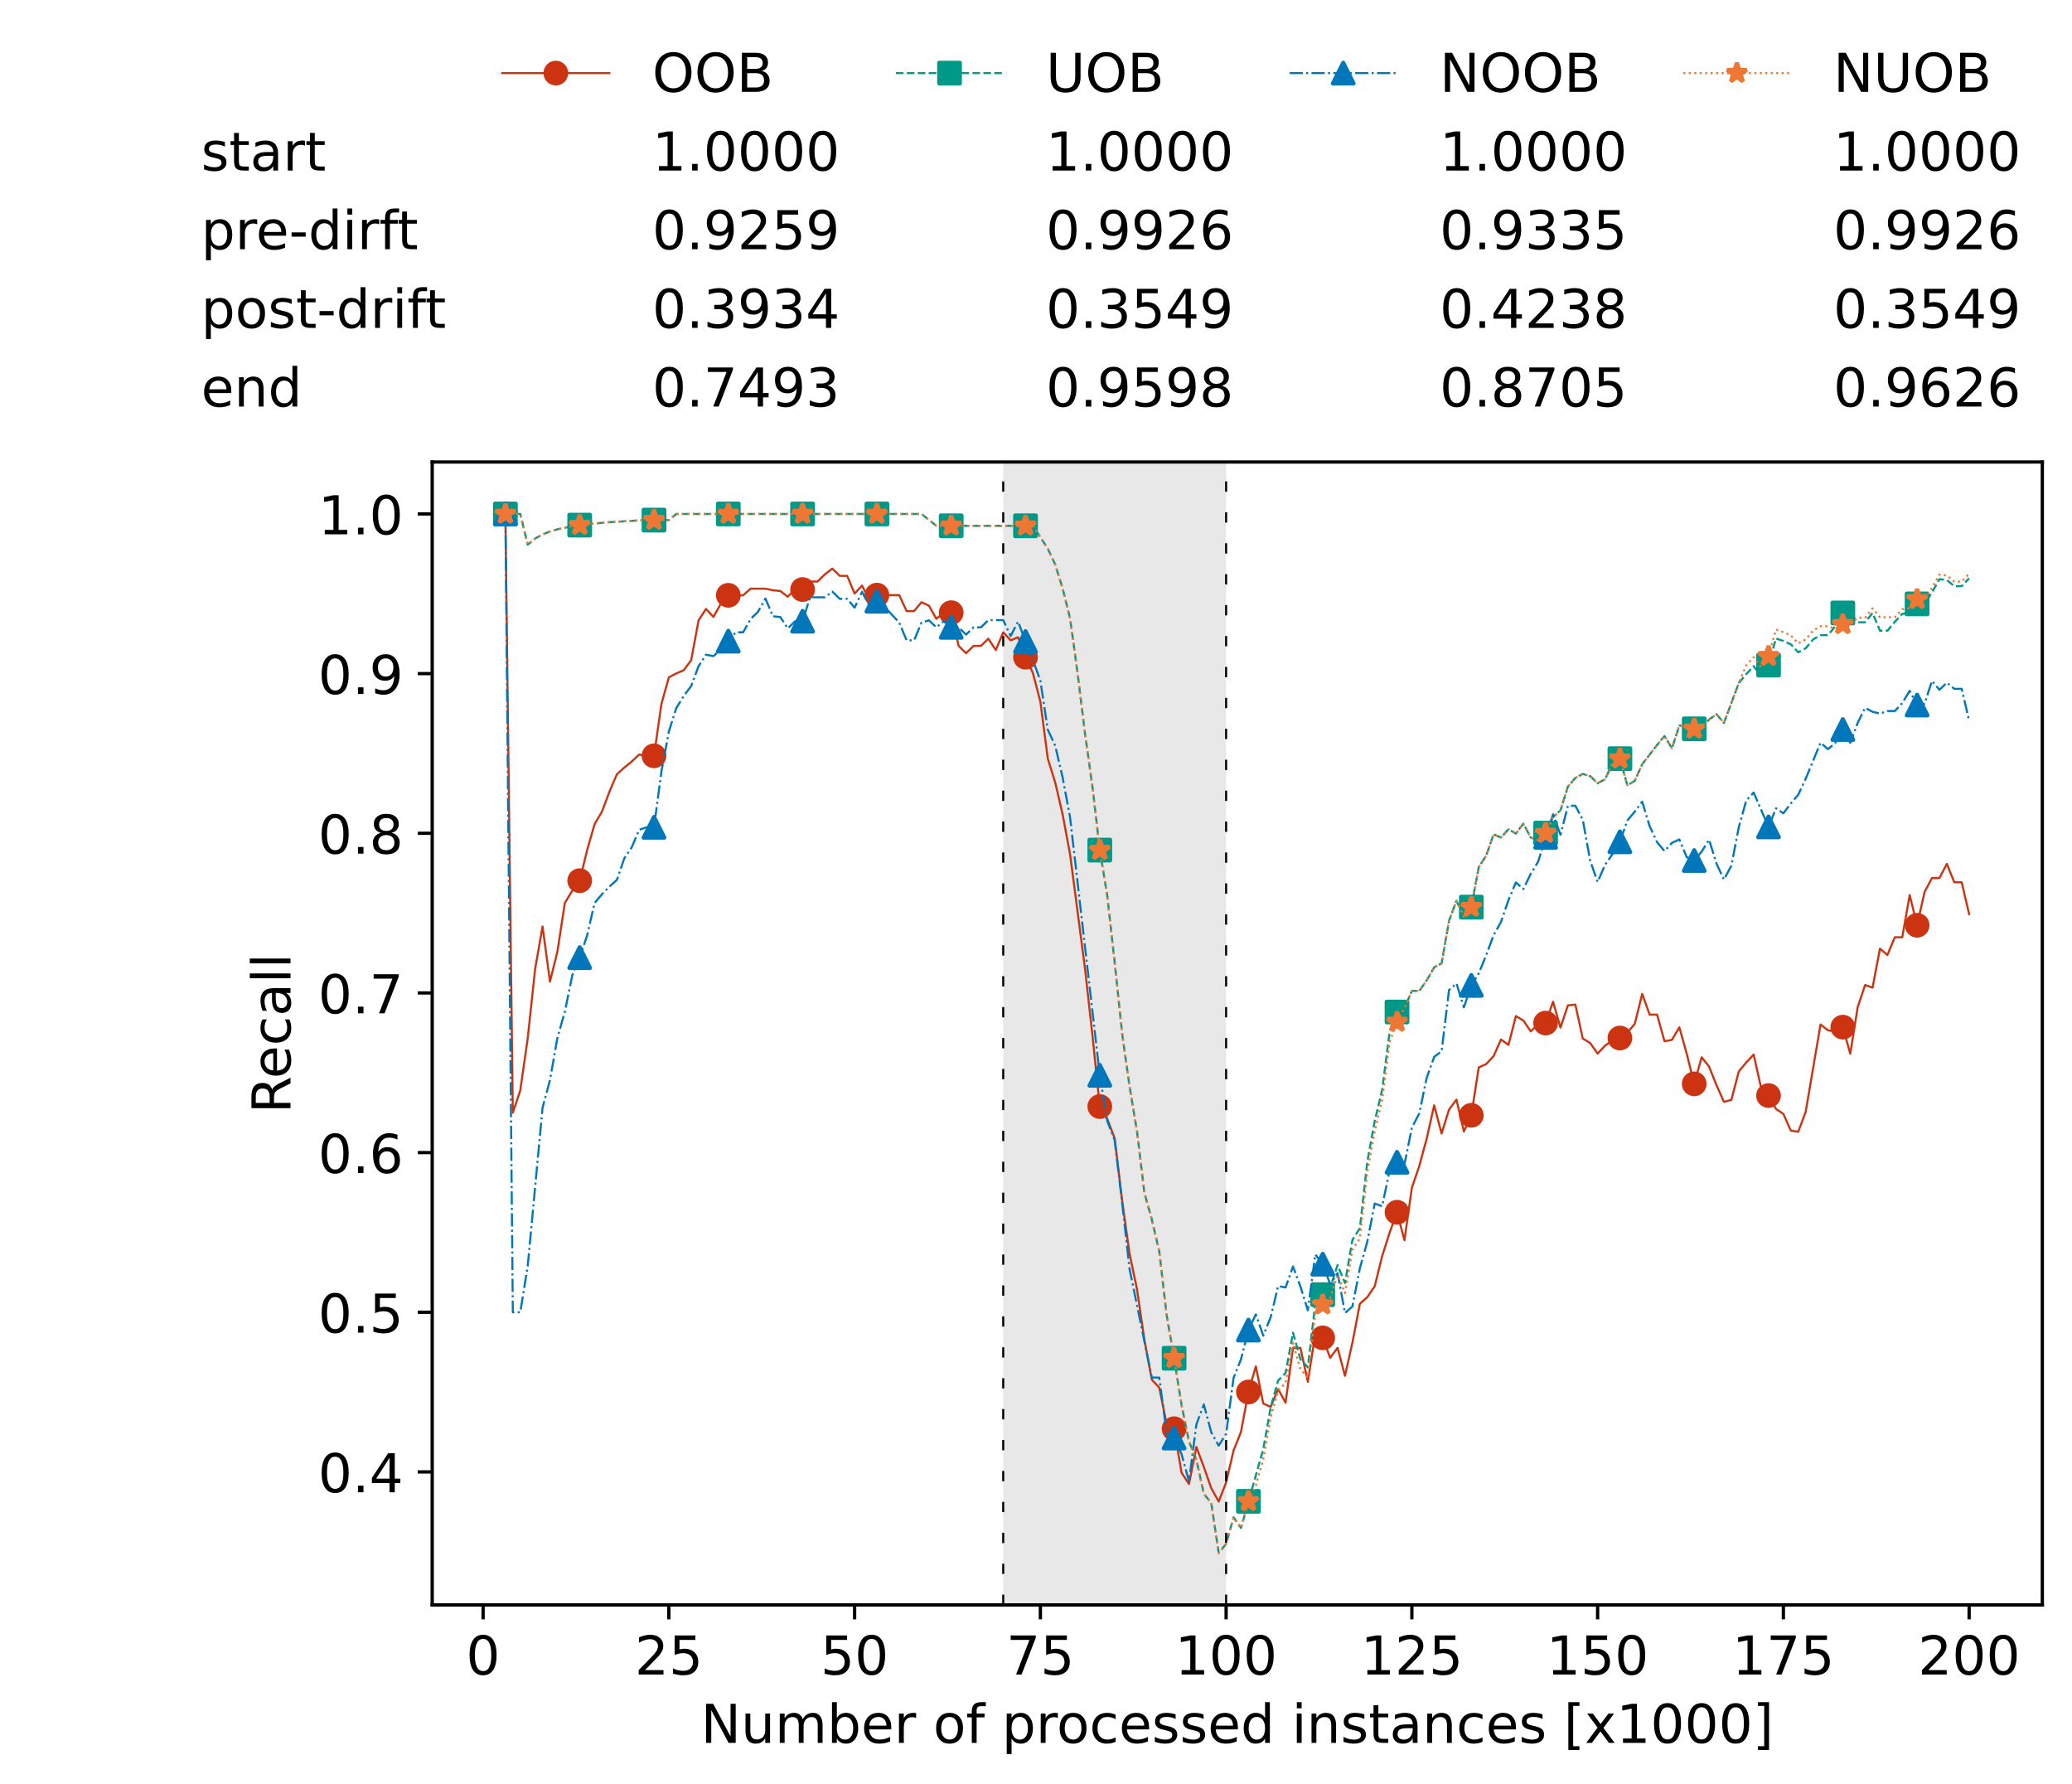 <?xml version="1.0" encoding="utf-8" standalone="no"?>
<!DOCTYPE svg PUBLIC "-//W3C//DTD SVG 1.1//EN"
  "http://www.w3.org/Graphics/SVG/1.1/DTD/svg11.dtd">
<!-- Created with matplotlib (https://matplotlib.org/) -->
<svg height="432.615pt" version="1.1" viewBox="0 0 502.65 432.615" width="502.65pt" xmlns="http://www.w3.org/2000/svg" xmlns:xlink="http://www.w3.org/1999/xlink">
 <defs>
  <style type="text/css">*{stroke-linecap:butt;stroke-linejoin:round;}</style>
 </defs>
 <g id="figure_1">
  <g id="patch_1">
   <path d="M 0 432.615 
L 502.65 432.615 
L 502.65 0 
L 0 0 
z
" style="fill:#ffffff;"/>
  </g>
  <g id="axes_1">
   <g id="patch_2">
    <path d="M 104.85 389.252 
L 495.45 389.252 
L 495.45 112.052 
L 104.85 112.052 
z
" style="fill:#ffffff;"/>
   </g>
   <g id="patch_3">
    <path clip-path="url(#pddb154fb35)" d="M 297.446 389.252 
L 297.446 112.052 
L 243.372 112.052 
L 243.372 389.252 
z
" style="fill:#d3d3d3;opacity:0.5;"/>
   </g>
   <g id="matplotlib.axis_1">
    <g id="xtick_1">
     <g id="line2d_1">
      <defs>
       <path d="M 0 0 
L 0 3.5 
" id="m3e66c18524" style="stroke:#000000;stroke-width:0.8;"/>
      </defs>
      <g>
       <use style="stroke:#000000;stroke-width:0.8;" x="117.197" xlink:href="#m3e66c18524" y="389.252"/>
      </g>
     </g>
     <g id="text_1">
      <!-- 0 -->
      <g transform="translate(113.061 406.13)scale(0.13 -0.13)">
       <defs>
        <path d="M 31.781 66.406 
Q 24.172 66.406 20.328 58.906 
Q 16.5 51.422 16.5 36.375 
Q 16.5 21.391 20.328 13.891 
Q 24.172 6.391 31.781 6.391 
Q 39.453 6.391 43.281 13.891 
Q 47.125 21.391 47.125 36.375 
Q 47.125 51.422 43.281 58.906 
Q 39.453 66.406 31.781 66.406 
z
M 31.781 74.219 
Q 44.047 74.219 50.516 64.516 
Q 56.984 54.828 56.984 36.375 
Q 56.984 17.969 50.516 8.266 
Q 44.047 -1.422 31.781 -1.422 
Q 19.531 -1.422 13.062 8.266 
Q 6.594 17.969 6.594 36.375 
Q 6.594 54.828 13.062 64.516 
Q 19.531 74.219 31.781 74.219 
z
" id="DejaVuSans-48"/>
       </defs>
       <use xlink:href="#DejaVuSans-48"/>
      </g>
     </g>
    </g>
    <g id="xtick_2">
     <g id="line2d_2">
      <g>
       <use style="stroke:#000000;stroke-width:0.8;" x="162.259" xlink:href="#m3e66c18524" y="389.252"/>
      </g>
     </g>
     <g id="text_2">
      <!-- 25 -->
      <g transform="translate(153.988 406.13)scale(0.13 -0.13)">
       <defs>
        <path d="M 19.188 8.297 
L 53.609 8.297 
L 53.609 0 
L 7.328 0 
L 7.328 8.297 
Q 12.938 14.109 22.625 23.891 
Q 32.328 33.688 34.812 36.531 
Q 39.547 41.844 41.422 45.531 
Q 43.312 49.219 43.312 52.781 
Q 43.312 58.594 39.234 62.25 
Q 35.156 65.922 28.609 65.922 
Q 23.969 65.922 18.812 64.312 
Q 13.672 62.703 7.812 59.422 
L 7.812 69.391 
Q 13.766 71.781 18.938 73 
Q 24.125 74.219 28.422 74.219 
Q 39.75 74.219 46.484 68.547 
Q 53.219 62.891 53.219 53.422 
Q 53.219 48.922 51.531 44.891 
Q 49.859 40.875 45.406 35.406 
Q 44.188 33.984 37.641 27.219 
Q 31.109 20.453 19.188 8.297 
z
" id="DejaVuSans-50"/>
        <path d="M 10.797 72.906 
L 49.516 72.906 
L 49.516 64.594 
L 19.828 64.594 
L 19.828 46.734 
Q 21.969 47.469 24.109 47.828 
Q 26.266 48.188 28.422 48.188 
Q 40.625 48.188 47.75 41.5 
Q 54.891 34.812 54.891 23.391 
Q 54.891 11.625 47.562 5.094 
Q 40.234 -1.422 26.906 -1.422 
Q 22.312 -1.422 17.547 -0.641 
Q 12.797 0.141 7.719 1.703 
L 7.719 11.625 
Q 12.109 9.234 16.797 8.062 
Q 21.484 6.891 26.703 6.891 
Q 35.156 6.891 40.078 11.328 
Q 45.016 15.766 45.016 23.391 
Q 45.016 31 40.078 35.438 
Q 35.156 39.891 26.703 39.891 
Q 22.75 39.891 18.812 39.016 
Q 14.891 38.141 10.797 36.281 
z
" id="DejaVuSans-53"/>
       </defs>
       <use xlink:href="#DejaVuSans-50"/>
       <use x="63.623" xlink:href="#DejaVuSans-53"/>
      </g>
     </g>
    </g>
    <g id="xtick_3">
     <g id="line2d_3">
      <g>
       <use style="stroke:#000000;stroke-width:0.8;" x="207.322" xlink:href="#m3e66c18524" y="389.252"/>
      </g>
     </g>
     <g id="text_3">
      <!-- 50 -->
      <g transform="translate(199.05 406.13)scale(0.13 -0.13)">
       <use xlink:href="#DejaVuSans-53"/>
       <use x="63.623" xlink:href="#DejaVuSans-48"/>
      </g>
     </g>
    </g>
    <g id="xtick_4">
     <g id="line2d_4">
      <g>
       <use style="stroke:#000000;stroke-width:0.8;" x="252.384" xlink:href="#m3e66c18524" y="389.252"/>
      </g>
     </g>
     <g id="text_4">
      <!-- 75 -->
      <g transform="translate(244.113 406.13)scale(0.13 -0.13)">
       <defs>
        <path d="M 8.203 72.906 
L 55.078 72.906 
L 55.078 68.703 
L 28.609 0 
L 18.312 0 
L 43.219 64.594 
L 8.203 64.594 
z
" id="DejaVuSans-55"/>
       </defs>
       <use xlink:href="#DejaVuSans-55"/>
       <use x="63.623" xlink:href="#DejaVuSans-53"/>
      </g>
     </g>
    </g>
    <g id="xtick_5">
     <g id="line2d_5">
      <g>
       <use style="stroke:#000000;stroke-width:0.8;" x="297.446" xlink:href="#m3e66c18524" y="389.252"/>
      </g>
     </g>
     <g id="text_5">
      <!-- 100 -->
      <g transform="translate(285.039 406.13)scale(0.13 -0.13)">
       <defs>
        <path d="M 12.406 8.297 
L 28.516 8.297 
L 28.516 63.922 
L 10.984 60.406 
L 10.984 69.391 
L 28.422 72.906 
L 38.281 72.906 
L 38.281 8.297 
L 54.391 8.297 
L 54.391 0 
L 12.406 0 
z
" id="DejaVuSans-49"/>
       </defs>
       <use xlink:href="#DejaVuSans-49"/>
       <use x="63.623" xlink:href="#DejaVuSans-48"/>
       <use x="127.246" xlink:href="#DejaVuSans-48"/>
      </g>
     </g>
    </g>
    <g id="xtick_6">
     <g id="line2d_6">
      <g>
       <use style="stroke:#000000;stroke-width:0.8;" x="342.509" xlink:href="#m3e66c18524" y="389.252"/>
      </g>
     </g>
     <g id="text_6">
      <!-- 125 -->
      <g transform="translate(330.102 406.13)scale(0.13 -0.13)">
       <use xlink:href="#DejaVuSans-49"/>
       <use x="63.623" xlink:href="#DejaVuSans-50"/>
       <use x="127.246" xlink:href="#DejaVuSans-53"/>
      </g>
     </g>
    </g>
    <g id="xtick_7">
     <g id="line2d_7">
      <g>
       <use style="stroke:#000000;stroke-width:0.8;" x="387.571" xlink:href="#m3e66c18524" y="389.252"/>
      </g>
     </g>
     <g id="text_7">
      <!-- 150 -->
      <g transform="translate(375.164 406.13)scale(0.13 -0.13)">
       <use xlink:href="#DejaVuSans-49"/>
       <use x="63.623" xlink:href="#DejaVuSans-53"/>
       <use x="127.246" xlink:href="#DejaVuSans-48"/>
      </g>
     </g>
    </g>
    <g id="xtick_8">
     <g id="line2d_8">
      <g>
       <use style="stroke:#000000;stroke-width:0.8;" x="432.633" xlink:href="#m3e66c18524" y="389.252"/>
      </g>
     </g>
     <g id="text_8">
      <!-- 175 -->
      <g transform="translate(420.226 406.13)scale(0.13 -0.13)">
       <use xlink:href="#DejaVuSans-49"/>
       <use x="63.623" xlink:href="#DejaVuSans-55"/>
       <use x="127.246" xlink:href="#DejaVuSans-53"/>
      </g>
     </g>
    </g>
    <g id="xtick_9">
     <g id="line2d_9">
      <g>
       <use style="stroke:#000000;stroke-width:0.8;" x="477.695" xlink:href="#m3e66c18524" y="389.252"/>
      </g>
     </g>
     <g id="text_9">
      <!-- 200 -->
      <g transform="translate(465.289 406.13)scale(0.13 -0.13)">
       <use xlink:href="#DejaVuSans-50"/>
       <use x="63.623" xlink:href="#DejaVuSans-48"/>
       <use x="127.246" xlink:href="#DejaVuSans-48"/>
      </g>
     </g>
    </g>
    <g id="text_10">
     <!-- Number of processed instances [x1000] -->
     <g transform="translate(170.025 422.711)scale(0.13 -0.13)">
      <defs>
       <path d="M 9.812 72.906 
L 23.094 72.906 
L 55.422 11.922 
L 55.422 72.906 
L 64.984 72.906 
L 64.984 0 
L 51.703 0 
L 19.391 60.984 
L 19.391 0 
L 9.812 0 
z
" id="DejaVuSans-78"/>
       <path d="M 8.5 21.578 
L 8.5 54.688 
L 17.484 54.688 
L 17.484 21.922 
Q 17.484 14.156 20.5 10.266 
Q 23.531 6.391 29.594 6.391 
Q 36.859 6.391 41.078 11.031 
Q 45.312 15.672 45.312 23.688 
L 45.312 54.688 
L 54.297 54.688 
L 54.297 0 
L 45.312 0 
L 45.312 8.406 
Q 42.047 3.422 37.719 1 
Q 33.406 -1.422 27.688 -1.422 
Q 18.266 -1.422 13.375 4.438 
Q 8.5 10.297 8.5 21.578 
z
M 31.109 56 
z
" id="DejaVuSans-117"/>
       <path d="M 52 44.188 
Q 55.375 50.25 60.062 53.125 
Q 64.75 56 71.094 56 
Q 79.641 56 84.281 50.016 
Q 88.922 44.047 88.922 33.016 
L 88.922 0 
L 79.891 0 
L 79.891 32.719 
Q 79.891 40.578 77.094 44.375 
Q 74.312 48.188 68.609 48.188 
Q 61.625 48.188 57.562 43.547 
Q 53.516 38.922 53.516 30.906 
L 53.516 0 
L 44.484 0 
L 44.484 32.719 
Q 44.484 40.625 41.703 44.406 
Q 38.922 48.188 33.109 48.188 
Q 26.219 48.188 22.156 43.531 
Q 18.109 38.875 18.109 30.906 
L 18.109 0 
L 9.078 0 
L 9.078 54.688 
L 18.109 54.688 
L 18.109 46.188 
Q 21.188 51.219 25.484 53.609 
Q 29.781 56 35.688 56 
Q 41.656 56 45.828 52.969 
Q 50 49.953 52 44.188 
z
" id="DejaVuSans-109"/>
       <path d="M 48.688 27.297 
Q 48.688 37.203 44.609 42.844 
Q 40.531 48.484 33.406 48.484 
Q 26.266 48.484 22.188 42.844 
Q 18.109 37.203 18.109 27.297 
Q 18.109 17.391 22.188 11.75 
Q 26.266 6.109 33.406 6.109 
Q 40.531 6.109 44.609 11.75 
Q 48.688 17.391 48.688 27.297 
z
M 18.109 46.391 
Q 20.953 51.266 25.266 53.625 
Q 29.594 56 35.594 56 
Q 45.562 56 51.781 48.094 
Q 58.016 40.188 58.016 27.297 
Q 58.016 14.406 51.781 6.484 
Q 45.562 -1.422 35.594 -1.422 
Q 29.594 -1.422 25.266 0.953 
Q 20.953 3.328 18.109 8.203 
L 18.109 0 
L 9.078 0 
L 9.078 75.984 
L 18.109 75.984 
z
" id="DejaVuSans-98"/>
       <path d="M 56.203 29.594 
L 56.203 25.203 
L 14.891 25.203 
Q 15.484 15.922 20.484 11.062 
Q 25.484 6.203 34.422 6.203 
Q 39.594 6.203 44.453 7.469 
Q 49.312 8.734 54.109 11.281 
L 54.109 2.781 
Q 49.266 0.734 44.188 -0.344 
Q 39.109 -1.422 33.891 -1.422 
Q 20.797 -1.422 13.156 6.188 
Q 5.516 13.812 5.516 26.812 
Q 5.516 40.234 12.766 48.109 
Q 20.016 56 32.328 56 
Q 43.359 56 49.781 48.891 
Q 56.203 41.797 56.203 29.594 
z
M 47.219 32.234 
Q 47.125 39.594 43.094 43.984 
Q 39.062 48.391 32.422 48.391 
Q 24.906 48.391 20.391 44.141 
Q 15.875 39.891 15.188 32.172 
z
" id="DejaVuSans-101"/>
       <path d="M 41.109 46.297 
Q 39.594 47.172 37.812 47.578 
Q 36.031 48 33.891 48 
Q 26.266 48 22.188 43.047 
Q 18.109 38.094 18.109 28.812 
L 18.109 0 
L 9.078 0 
L 9.078 54.688 
L 18.109 54.688 
L 18.109 46.188 
Q 20.953 51.172 25.484 53.578 
Q 30.031 56 36.531 56 
Q 37.453 56 38.578 55.875 
Q 39.703 55.766 41.062 55.516 
z
" id="DejaVuSans-114"/>
       <path id="DejaVuSans-32"/>
       <path d="M 30.609 48.391 
Q 23.391 48.391 19.188 42.75 
Q 14.984 37.109 14.984 27.297 
Q 14.984 17.484 19.156 11.844 
Q 23.344 6.203 30.609 6.203 
Q 37.797 6.203 41.984 11.859 
Q 46.188 17.531 46.188 27.297 
Q 46.188 37.016 41.984 42.703 
Q 37.797 48.391 30.609 48.391 
z
M 30.609 56 
Q 42.328 56 49.016 48.375 
Q 55.719 40.766 55.719 27.297 
Q 55.719 13.875 49.016 6.219 
Q 42.328 -1.422 30.609 -1.422 
Q 18.844 -1.422 12.172 6.219 
Q 5.516 13.875 5.516 27.297 
Q 5.516 40.766 12.172 48.375 
Q 18.844 56 30.609 56 
z
" id="DejaVuSans-111"/>
       <path d="M 37.109 75.984 
L 37.109 68.5 
L 28.516 68.5 
Q 23.688 68.5 21.797 66.547 
Q 19.922 64.594 19.922 59.516 
L 19.922 54.688 
L 34.719 54.688 
L 34.719 47.703 
L 19.922 47.703 
L 19.922 0 
L 10.891 0 
L 10.891 47.703 
L 2.297 47.703 
L 2.297 54.688 
L 10.891 54.688 
L 10.891 58.5 
Q 10.891 67.625 15.141 71.797 
Q 19.391 75.984 28.609 75.984 
z
" id="DejaVuSans-102"/>
       <path d="M 18.109 8.203 
L 18.109 -20.797 
L 9.078 -20.797 
L 9.078 54.688 
L 18.109 54.688 
L 18.109 46.391 
Q 20.953 51.266 25.266 53.625 
Q 29.594 56 35.594 56 
Q 45.562 56 51.781 48.094 
Q 58.016 40.188 58.016 27.297 
Q 58.016 14.406 51.781 6.484 
Q 45.562 -1.422 35.594 -1.422 
Q 29.594 -1.422 25.266 0.953 
Q 20.953 3.328 18.109 8.203 
z
M 48.688 27.297 
Q 48.688 37.203 44.609 42.844 
Q 40.531 48.484 33.406 48.484 
Q 26.266 48.484 22.188 42.844 
Q 18.109 37.203 18.109 27.297 
Q 18.109 17.391 22.188 11.75 
Q 26.266 6.109 33.406 6.109 
Q 40.531 6.109 44.609 11.75 
Q 48.688 17.391 48.688 27.297 
z
" id="DejaVuSans-112"/>
       <path d="M 48.781 52.594 
L 48.781 44.188 
Q 44.969 46.297 41.141 47.344 
Q 37.312 48.391 33.406 48.391 
Q 24.656 48.391 19.812 42.844 
Q 14.984 37.312 14.984 27.297 
Q 14.984 17.281 19.812 11.734 
Q 24.656 6.203 33.406 6.203 
Q 37.312 6.203 41.141 7.25 
Q 44.969 8.297 48.781 10.406 
L 48.781 2.094 
Q 45.016 0.344 40.984 -0.531 
Q 36.969 -1.422 32.422 -1.422 
Q 20.062 -1.422 12.781 6.344 
Q 5.516 14.109 5.516 27.297 
Q 5.516 40.672 12.859 48.328 
Q 20.219 56 33.016 56 
Q 37.156 56 41.109 55.141 
Q 45.062 54.297 48.781 52.594 
z
" id="DejaVuSans-99"/>
       <path d="M 44.281 53.078 
L 44.281 44.578 
Q 40.484 46.531 36.375 47.5 
Q 32.281 48.484 27.875 48.484 
Q 21.188 48.484 17.844 46.438 
Q 14.5 44.391 14.5 40.281 
Q 14.5 37.156 16.891 35.375 
Q 19.281 33.594 26.516 31.984 
L 29.594 31.297 
Q 39.156 29.25 43.188 25.516 
Q 47.219 21.781 47.219 15.094 
Q 47.219 7.469 41.188 3.016 
Q 35.156 -1.422 24.609 -1.422 
Q 20.219 -1.422 15.453 -0.562 
Q 10.688 0.297 5.422 2 
L 5.422 11.281 
Q 10.406 8.688 15.234 7.391 
Q 20.062 6.109 24.812 6.109 
Q 31.156 6.109 34.562 8.281 
Q 37.984 10.453 37.984 14.406 
Q 37.984 18.062 35.516 20.016 
Q 33.062 21.969 24.703 23.781 
L 21.578 24.516 
Q 13.234 26.266 9.516 29.906 
Q 5.812 33.547 5.812 39.891 
Q 5.812 47.609 11.281 51.797 
Q 16.75 56 26.812 56 
Q 31.781 56 36.172 55.266 
Q 40.578 54.547 44.281 53.078 
z
" id="DejaVuSans-115"/>
       <path d="M 45.406 46.391 
L 45.406 75.984 
L 54.391 75.984 
L 54.391 0 
L 45.406 0 
L 45.406 8.203 
Q 42.578 3.328 38.25 0.953 
Q 33.938 -1.422 27.875 -1.422 
Q 17.969 -1.422 11.734 6.484 
Q 5.516 14.406 5.516 27.297 
Q 5.516 40.188 11.734 48.094 
Q 17.969 56 27.875 56 
Q 33.938 56 38.25 53.625 
Q 42.578 51.266 45.406 46.391 
z
M 14.797 27.297 
Q 14.797 17.391 18.875 11.75 
Q 22.953 6.109 30.078 6.109 
Q 37.203 6.109 41.297 11.75 
Q 45.406 17.391 45.406 27.297 
Q 45.406 37.203 41.297 42.844 
Q 37.203 48.484 30.078 48.484 
Q 22.953 48.484 18.875 42.844 
Q 14.797 37.203 14.797 27.297 
z
" id="DejaVuSans-100"/>
       <path d="M 9.422 54.688 
L 18.406 54.688 
L 18.406 0 
L 9.422 0 
z
M 9.422 75.984 
L 18.406 75.984 
L 18.406 64.594 
L 9.422 64.594 
z
" id="DejaVuSans-105"/>
       <path d="M 54.891 33.016 
L 54.891 0 
L 45.906 0 
L 45.906 32.719 
Q 45.906 40.484 42.875 44.328 
Q 39.844 48.188 33.797 48.188 
Q 26.516 48.188 22.312 43.547 
Q 18.109 38.922 18.109 30.906 
L 18.109 0 
L 9.078 0 
L 9.078 54.688 
L 18.109 54.688 
L 18.109 46.188 
Q 21.344 51.125 25.703 53.562 
Q 30.078 56 35.797 56 
Q 45.219 56 50.047 50.172 
Q 54.891 44.344 54.891 33.016 
z
" id="DejaVuSans-110"/>
       <path d="M 18.312 70.219 
L 18.312 54.688 
L 36.812 54.688 
L 36.812 47.703 
L 18.312 47.703 
L 18.312 18.016 
Q 18.312 11.328 20.141 9.422 
Q 21.969 7.516 27.594 7.516 
L 36.812 7.516 
L 36.812 0 
L 27.594 0 
Q 17.188 0 13.234 3.875 
Q 9.281 7.766 9.281 18.016 
L 9.281 47.703 
L 2.688 47.703 
L 2.688 54.688 
L 9.281 54.688 
L 9.281 70.219 
z
" id="DejaVuSans-116"/>
       <path d="M 34.281 27.484 
Q 23.391 27.484 19.188 25 
Q 14.984 22.516 14.984 16.5 
Q 14.984 11.719 18.141 8.906 
Q 21.297 6.109 26.703 6.109 
Q 34.188 6.109 38.703 11.406 
Q 43.219 16.703 43.219 25.484 
L 43.219 27.484 
z
M 52.203 31.203 
L 52.203 0 
L 43.219 0 
L 43.219 8.297 
Q 40.141 3.328 35.547 0.953 
Q 30.953 -1.422 24.312 -1.422 
Q 15.922 -1.422 10.953 3.297 
Q 6 8.016 6 15.922 
Q 6 25.141 12.172 29.828 
Q 18.359 34.516 30.609 34.516 
L 43.219 34.516 
L 43.219 35.406 
Q 43.219 41.609 39.141 45 
Q 35.062 48.391 27.688 48.391 
Q 23 48.391 18.547 47.266 
Q 14.109 46.141 10.016 43.891 
L 10.016 52.203 
Q 14.938 54.109 19.578 55.047 
Q 24.219 56 28.609 56 
Q 40.484 56 46.344 49.844 
Q 52.203 43.703 52.203 31.203 
z
" id="DejaVuSans-97"/>
       <path d="M 8.594 75.984 
L 29.297 75.984 
L 29.297 69 
L 17.578 69 
L 17.578 -6.203 
L 29.297 -6.203 
L 29.297 -13.188 
L 8.594 -13.188 
z
" id="DejaVuSans-91"/>
       <path d="M 54.891 54.688 
L 35.109 28.078 
L 55.906 0 
L 45.312 0 
L 29.391 21.484 
L 13.484 0 
L 2.875 0 
L 24.125 28.609 
L 4.688 54.688 
L 15.281 54.688 
L 29.781 35.203 
L 44.281 54.688 
z
" id="DejaVuSans-120"/>
       <path d="M 30.422 75.984 
L 30.422 -13.188 
L 9.719 -13.188 
L 9.719 -6.203 
L 21.391 -6.203 
L 21.391 69 
L 9.719 69 
L 9.719 75.984 
z
" id="DejaVuSans-93"/>
      </defs>
      <use xlink:href="#DejaVuSans-78"/>
      <use x="74.805" xlink:href="#DejaVuSans-117"/>
      <use x="138.184" xlink:href="#DejaVuSans-109"/>
      <use x="235.596" xlink:href="#DejaVuSans-98"/>
      <use x="299.072" xlink:href="#DejaVuSans-101"/>
      <use x="360.596" xlink:href="#DejaVuSans-114"/>
      <use x="401.709" xlink:href="#DejaVuSans-32"/>
      <use x="433.496" xlink:href="#DejaVuSans-111"/>
      <use x="494.678" xlink:href="#DejaVuSans-102"/>
      <use x="529.883" xlink:href="#DejaVuSans-32"/>
      <use x="561.67" xlink:href="#DejaVuSans-112"/>
      <use x="625.146" xlink:href="#DejaVuSans-114"/>
      <use x="664.01" xlink:href="#DejaVuSans-111"/>
      <use x="725.191" xlink:href="#DejaVuSans-99"/>
      <use x="780.172" xlink:href="#DejaVuSans-101"/>
      <use x="841.695" xlink:href="#DejaVuSans-115"/>
      <use x="893.795" xlink:href="#DejaVuSans-115"/>
      <use x="945.895" xlink:href="#DejaVuSans-101"/>
      <use x="1007.418" xlink:href="#DejaVuSans-100"/>
      <use x="1070.895" xlink:href="#DejaVuSans-32"/>
      <use x="1102.682" xlink:href="#DejaVuSans-105"/>
      <use x="1130.465" xlink:href="#DejaVuSans-110"/>
      <use x="1193.844" xlink:href="#DejaVuSans-115"/>
      <use x="1245.943" xlink:href="#DejaVuSans-116"/>
      <use x="1285.152" xlink:href="#DejaVuSans-97"/>
      <use x="1346.432" xlink:href="#DejaVuSans-110"/>
      <use x="1409.811" xlink:href="#DejaVuSans-99"/>
      <use x="1464.791" xlink:href="#DejaVuSans-101"/>
      <use x="1526.314" xlink:href="#DejaVuSans-115"/>
      <use x="1578.414" xlink:href="#DejaVuSans-32"/>
      <use x="1610.201" xlink:href="#DejaVuSans-91"/>
      <use x="1649.215" xlink:href="#DejaVuSans-120"/>
      <use x="1708.395" xlink:href="#DejaVuSans-49"/>
      <use x="1772.018" xlink:href="#DejaVuSans-48"/>
      <use x="1835.641" xlink:href="#DejaVuSans-48"/>
      <use x="1899.264" xlink:href="#DejaVuSans-48"/>
      <use x="1962.887" xlink:href="#DejaVuSans-93"/>
     </g>
    </g>
   </g>
   <g id="matplotlib.axis_2">
    <g id="ytick_1">
     <g id="line2d_10">
      <defs>
       <path d="M 0 0 
L -3.5 0 
" id="m439e230568" style="stroke:#000000;stroke-width:0.8;"/>
      </defs>
      <g>
       <use style="stroke:#000000;stroke-width:0.8;" x="104.85" xlink:href="#m439e230568" y="356.991"/>
      </g>
     </g>
     <g id="text_11">
      <!-- 0.4 -->
      <g transform="translate(77.176 361.93)scale(0.13 -0.13)">
       <defs>
        <path d="M 10.688 12.406 
L 21 12.406 
L 21 0 
L 10.688 0 
z
" id="DejaVuSans-46"/>
        <path d="M 37.797 64.312 
L 12.891 25.391 
L 37.797 25.391 
z
M 35.203 72.906 
L 47.609 72.906 
L 47.609 25.391 
L 58.016 25.391 
L 58.016 17.188 
L 47.609 17.188 
L 47.609 0 
L 37.797 0 
L 37.797 17.188 
L 4.891 17.188 
L 4.891 26.703 
z
" id="DejaVuSans-52"/>
       </defs>
       <use xlink:href="#DejaVuSans-48"/>
       <use x="63.623" xlink:href="#DejaVuSans-46"/>
       <use x="95.41" xlink:href="#DejaVuSans-52"/>
      </g>
     </g>
    </g>
    <g id="ytick_2">
     <g id="line2d_11">
      <g>
       <use style="stroke:#000000;stroke-width:0.8;" x="104.85" xlink:href="#m439e230568" y="318.268"/>
      </g>
     </g>
     <g id="text_12">
      <!-- 0.5 -->
      <g transform="translate(77.176 323.207)scale(0.13 -0.13)">
       <use xlink:href="#DejaVuSans-48"/>
       <use x="63.623" xlink:href="#DejaVuSans-46"/>
       <use x="95.41" xlink:href="#DejaVuSans-53"/>
      </g>
     </g>
    </g>
    <g id="ytick_3">
     <g id="line2d_12">
      <g>
       <use style="stroke:#000000;stroke-width:0.8;" x="104.85" xlink:href="#m439e230568" y="279.545"/>
      </g>
     </g>
     <g id="text_13">
      <!-- 0.6 -->
      <g transform="translate(77.176 284.484)scale(0.13 -0.13)">
       <defs>
        <path d="M 33.016 40.375 
Q 26.375 40.375 22.484 35.828 
Q 18.609 31.297 18.609 23.391 
Q 18.609 15.531 22.484 10.953 
Q 26.375 6.391 33.016 6.391 
Q 39.656 6.391 43.531 10.953 
Q 47.406 15.531 47.406 23.391 
Q 47.406 31.297 43.531 35.828 
Q 39.656 40.375 33.016 40.375 
z
M 52.594 71.297 
L 52.594 62.312 
Q 48.875 64.062 45.094 64.984 
Q 41.312 65.922 37.594 65.922 
Q 27.828 65.922 22.672 59.328 
Q 17.531 52.734 16.797 39.406 
Q 19.672 43.656 24.016 45.922 
Q 28.375 48.188 33.594 48.188 
Q 44.578 48.188 50.953 41.516 
Q 57.328 34.859 57.328 23.391 
Q 57.328 12.156 50.688 5.359 
Q 44.047 -1.422 33.016 -1.422 
Q 20.359 -1.422 13.672 8.266 
Q 6.984 17.969 6.984 36.375 
Q 6.984 53.656 15.188 63.938 
Q 23.391 74.219 37.203 74.219 
Q 40.922 74.219 44.703 73.484 
Q 48.484 72.75 52.594 71.297 
z
" id="DejaVuSans-54"/>
       </defs>
       <use xlink:href="#DejaVuSans-48"/>
       <use x="63.623" xlink:href="#DejaVuSans-46"/>
       <use x="95.41" xlink:href="#DejaVuSans-54"/>
      </g>
     </g>
    </g>
    <g id="ytick_4">
     <g id="line2d_13">
      <g>
       <use style="stroke:#000000;stroke-width:0.8;" x="104.85" xlink:href="#m439e230568" y="240.821"/>
      </g>
     </g>
     <g id="text_14">
      <!-- 0.7 -->
      <g transform="translate(77.176 245.76)scale(0.13 -0.13)">
       <use xlink:href="#DejaVuSans-48"/>
       <use x="63.623" xlink:href="#DejaVuSans-46"/>
       <use x="95.41" xlink:href="#DejaVuSans-55"/>
      </g>
     </g>
    </g>
    <g id="ytick_5">
     <g id="line2d_14">
      <g>
       <use style="stroke:#000000;stroke-width:0.8;" x="104.85" xlink:href="#m439e230568" y="202.098"/>
      </g>
     </g>
     <g id="text_15">
      <!-- 0.8 -->
      <g transform="translate(77.176 207.037)scale(0.13 -0.13)">
       <defs>
        <path d="M 31.781 34.625 
Q 24.75 34.625 20.719 30.859 
Q 16.703 27.094 16.703 20.516 
Q 16.703 13.922 20.719 10.156 
Q 24.75 6.391 31.781 6.391 
Q 38.812 6.391 42.859 10.172 
Q 46.922 13.969 46.922 20.516 
Q 46.922 27.094 42.891 30.859 
Q 38.875 34.625 31.781 34.625 
z
M 21.922 38.812 
Q 15.578 40.375 12.031 44.719 
Q 8.5 49.078 8.5 55.328 
Q 8.5 64.062 14.719 69.141 
Q 20.953 74.219 31.781 74.219 
Q 42.672 74.219 48.875 69.141 
Q 55.078 64.062 55.078 55.328 
Q 55.078 49.078 51.531 44.719 
Q 48 40.375 41.703 38.812 
Q 48.828 37.156 52.797 32.312 
Q 56.781 27.484 56.781 20.516 
Q 56.781 9.906 50.312 4.234 
Q 43.844 -1.422 31.781 -1.422 
Q 19.734 -1.422 13.25 4.234 
Q 6.781 9.906 6.781 20.516 
Q 6.781 27.484 10.781 32.312 
Q 14.797 37.156 21.922 38.812 
z
M 18.312 54.391 
Q 18.312 48.734 21.844 45.562 
Q 25.391 42.391 31.781 42.391 
Q 38.141 42.391 41.719 45.562 
Q 45.312 48.734 45.312 54.391 
Q 45.312 60.062 41.719 63.234 
Q 38.141 66.406 31.781 66.406 
Q 25.391 66.406 21.844 63.234 
Q 18.312 60.062 18.312 54.391 
z
" id="DejaVuSans-56"/>
       </defs>
       <use xlink:href="#DejaVuSans-48"/>
       <use x="63.623" xlink:href="#DejaVuSans-46"/>
       <use x="95.41" xlink:href="#DejaVuSans-56"/>
      </g>
     </g>
    </g>
    <g id="ytick_6">
     <g id="line2d_15">
      <g>
       <use style="stroke:#000000;stroke-width:0.8;" x="104.85" xlink:href="#m439e230568" y="163.375"/>
      </g>
     </g>
     <g id="text_16">
      <!-- 0.9 -->
      <g transform="translate(77.176 168.314)scale(0.13 -0.13)">
       <defs>
        <path d="M 10.984 1.516 
L 10.984 10.5 
Q 14.703 8.734 18.5 7.812 
Q 22.312 6.891 25.984 6.891 
Q 35.75 6.891 40.891 13.453 
Q 46.047 20.016 46.781 33.406 
Q 43.953 29.203 39.594 26.953 
Q 35.25 24.703 29.984 24.703 
Q 19.047 24.703 12.672 31.312 
Q 6.297 37.938 6.297 49.422 
Q 6.297 60.641 12.938 67.422 
Q 19.578 74.219 30.609 74.219 
Q 43.266 74.219 49.922 64.516 
Q 56.594 54.828 56.594 36.375 
Q 56.594 19.141 48.406 8.859 
Q 40.234 -1.422 26.422 -1.422 
Q 22.703 -1.422 18.891 -0.688 
Q 15.094 0.047 10.984 1.516 
z
M 30.609 32.422 
Q 37.25 32.422 41.125 36.953 
Q 45.016 41.5 45.016 49.422 
Q 45.016 57.281 41.125 61.844 
Q 37.25 66.406 30.609 66.406 
Q 23.969 66.406 20.094 61.844 
Q 16.219 57.281 16.219 49.422 
Q 16.219 41.5 20.094 36.953 
Q 23.969 32.422 30.609 32.422 
z
" id="DejaVuSans-57"/>
       </defs>
       <use xlink:href="#DejaVuSans-48"/>
       <use x="63.623" xlink:href="#DejaVuSans-46"/>
       <use x="95.41" xlink:href="#DejaVuSans-57"/>
      </g>
     </g>
    </g>
    <g id="ytick_7">
     <g id="line2d_16">
      <g>
       <use style="stroke:#000000;stroke-width:0.8;" x="104.85" xlink:href="#m439e230568" y="124.652"/>
      </g>
     </g>
     <g id="text_17">
      <!-- 1.0 -->
      <g transform="translate(77.176 129.591)scale(0.13 -0.13)">
       <use xlink:href="#DejaVuSans-49"/>
       <use x="63.623" xlink:href="#DejaVuSans-46"/>
       <use x="95.41" xlink:href="#DejaVuSans-48"/>
      </g>
     </g>
    </g>
    <g id="text_18">
     <!-- Recall -->
     <g transform="translate(70.472 270.044)rotate(-90)scale(0.13 -0.13)">
      <defs>
       <path d="M 44.391 34.188 
Q 47.562 33.109 50.562 29.594 
Q 53.562 26.078 56.594 19.922 
L 66.609 0 
L 56 0 
L 46.688 18.703 
Q 43.062 26.031 39.672 28.422 
Q 36.281 30.812 30.422 30.812 
L 19.672 30.812 
L 19.672 0 
L 9.812 0 
L 9.812 72.906 
L 32.078 72.906 
Q 44.578 72.906 50.734 67.672 
Q 56.891 62.453 56.891 51.906 
Q 56.891 45.016 53.688 40.469 
Q 50.484 35.938 44.391 34.188 
z
M 19.672 64.797 
L 19.672 38.922 
L 32.078 38.922 
Q 39.203 38.922 42.844 42.219 
Q 46.484 45.516 46.484 51.906 
Q 46.484 58.297 42.844 61.547 
Q 39.203 64.797 32.078 64.797 
z
" id="DejaVuSans-82"/>
       <path d="M 9.422 75.984 
L 18.406 75.984 
L 18.406 0 
L 9.422 0 
z
" id="DejaVuSans-108"/>
      </defs>
      <use xlink:href="#DejaVuSans-82"/>
      <use x="64.982" xlink:href="#DejaVuSans-101"/>
      <use x="126.506" xlink:href="#DejaVuSans-99"/>
      <use x="181.486" xlink:href="#DejaVuSans-97"/>
      <use x="242.766" xlink:href="#DejaVuSans-108"/>
      <use x="270.549" xlink:href="#DejaVuSans-108"/>
     </g>
    </g>
   </g>
   <g id="line2d_17"/>
   <g id="line2d_18"/>
   <g id="line2d_19"/>
   <g id="line2d_20"/>
   <g id="line2d_21"/>
   <g id="line2d_22">
    <path clip-path="url(#pddb154fb35)" d="M 122.605 124.652 
L 124.407 269.864 
L 126.21 264.486 
L 128.012 251.868 
L 129.815 235.03 
L 131.617 224.701 
L 133.419 238.067 
L 135.222 230.805 
L 137.024 219.01 
L 138.827 216.028 
L 140.629 213.589 
L 142.432 206.177 
L 144.234 199.906 
L 146.037 196.836 
L 147.839 192.023 
L 149.642 187.813 
L 151.444 186.168 
L 153.247 184.706 
L 155.049 183.001 
L 156.852 183.311 
L 158.654 183.311 
L 160.457 170.726 
L 162.259 164.272 
L 164.062 163.324 
L 165.864 162.556 
L 167.667 160.136 
L 169.469 150.455 
L 171.272 147.689 
L 173.074 149.625 
L 174.877 146.398 
L 176.679 144.381 
L 180.284 144.381 
L 182.087 142.768 
L 185.692 142.768 
L 187.494 143.159 
L 189.297 143.335 
L 191.099 144.718 
L 192.902 142.98 
L 194.704 142.98 
L 196.507 141.044 
L 198.309 141.044 
L 200.112 139.284 
L 201.914 137.901 
L 203.717 139.661 
L 205.519 139.661 
L 207.322 143.964 
L 209.124 142.028 
L 210.927 145.548 
L 212.729 144.338 
L 218.137 144.338 
L 219.939 148.21 
L 221.742 148.21 
L 223.544 146.059 
L 225.347 146.889 
L 227.149 150.08 
L 228.952 148.591 
L 230.754 148.591 
L 232.557 156.658 
L 234.359 158.418 
L 236.162 156.658 
L 237.964 156.658 
L 239.767 154.898 
L 241.569 157.664 
L 243.372 153.361 
L 245.174 155.297 
L 246.976 154.543 
L 248.779 159.383 
L 250.581 163.256 
L 252.384 170.171 
L 254.186 184 
L 255.989 189.809 
L 257.791 197.553 
L 259.594 207.234 
L 263.199 234.814 
L 265.001 250.949 
L 266.804 268.374 
L 268.606 271.37 
L 270.409 276.064 
L 272.211 291.123 
L 274.014 304.031 
L 275.816 312.636 
L 277.619 324.929 
L 279.421 334.61 
L 281.224 336.546 
L 283.026 345.397 
L 284.829 346.514 
L 286.631 357.163 
L 288.434 359.929 
L 290.236 350.94 
L 292.039 355.78 
L 293.841 360.943 
L 295.644 364.17 
L 297.446 359.55 
L 299.249 351.805 
L 301.051 347.287 
L 302.854 337.607 
L 304.656 331.383 
L 306.459 340.419 
L 308.261 341.201 
L 310.064 336.898 
L 311.866 340.208 
L 313.669 326.909 
L 315.471 326.909 
L 317.274 335.138 
L 319.076 323.521 
L 320.879 324.478 
L 322.681 329.319 
L 324.484 326.899 
L 326.286 333.675 
L 328.089 325.608 
L 329.891 316.22 
L 331.694 314.607 
L 333.496 311.967 
L 335.299 304.652 
L 337.101 298.993 
L 338.904 294.014 
L 340.706 300.791 
L 342.509 288.067 
L 344.311 282.787 
L 346.114 276.118 
L 347.916 268.075 
L 349.719 274.92 
L 351.521 269.112 
L 353.324 266.692 
L 355.126 274.436 
L 356.928 270.5 
L 358.731 258.883 
L 360.533 258.076 
L 362.336 256.14 
L 364.138 252.107 
L 365.941 253.427 
L 367.743 246.435 
L 369.546 247.511 
L 371.348 250.123 
L 373.151 248.468 
L 374.953 248.122 
L 376.756 242.959 
L 378.558 249.229 
L 380.361 243.831 
L 382.163 243.655 
L 383.966 251.884 
L 385.768 252.959 
L 387.571 255.541 
L 389.373 253.605 
L 391.176 252.314 
L 392.978 251.755 
L 394.781 250.465 
L 396.583 248.313 
L 398.386 241.053 
L 400.188 246.079 
L 401.991 246.079 
L 403.793 252.533 
L 405.596 252.202 
L 407.398 249.16 
L 409.201 255.613 
L 411.003 262.874 
L 412.806 256.42 
L 414.608 258.679 
L 416.411 263.197 
L 418.213 267.245 
L 420.016 266.761 
L 421.818 259.846 
L 423.621 257.695 
L 425.423 255.759 
L 427.226 263.826 
L 429.028 265.708 
L 430.831 268.935 
L 432.633 270.165 
L 434.436 274.198 
L 436.238 274.496 
L 438.041 269.656 
L 441.646 248.474 
L 443.448 249.882 
L 445.251 250.189 
L 447.053 249.114 
L 448.856 255.568 
L 450.658 244.273 
L 452.461 238.895 
L 454.263 239.54 
L 456.066 230.075 
L 457.868 231.611 
L 459.671 227.309 
L 461.473 227.309 
L 463.276 217.09 
L 465.078 224.405 
L 466.881 216.337 
L 468.683 212.957 
L 470.485 212.957 
L 472.288 209.515 
L 474.09 213.983 
L 475.893 213.983 
L 477.695 221.727 
L 477.695 221.727 
" style="fill:none;stroke:#cc3311;stroke-linecap:square;stroke-width:0.5;"/>
    <defs>
     <path d="M 0 2.5 
C 0.663 2.5 1.299 2.237 1.768 1.768 
C 2.237 1.299 2.5 0.663 2.5 0 
C 2.5 -0.663 2.237 -1.299 1.768 -1.768 
C 1.299 -2.237 0.663 -2.5 0 -2.5 
C -0.663 -2.5 -1.299 -2.237 -1.768 -1.768 
C -2.237 -1.299 -2.5 -0.663 -2.5 0 
C -2.5 0.663 -2.237 1.299 -1.768 1.768 
C -1.299 2.237 -0.663 2.5 0 2.5 
z
" id="m99d51a3a9d" style="stroke:#cc3311;"/>
    </defs>
    <g clip-path="url(#pddb154fb35)">
     <use style="fill:#cc3311;stroke:#cc3311;" x="122.605" xlink:href="#m99d51a3a9d" y="124.652"/>
     <use style="fill:#cc3311;stroke:#cc3311;" x="140.629" xlink:href="#m99d51a3a9d" y="213.589"/>
     <use style="fill:#cc3311;stroke:#cc3311;" x="158.654" xlink:href="#m99d51a3a9d" y="183.311"/>
     <use style="fill:#cc3311;stroke:#cc3311;" x="176.679" xlink:href="#m99d51a3a9d" y="144.381"/>
     <use style="fill:#cc3311;stroke:#cc3311;" x="194.704" xlink:href="#m99d51a3a9d" y="142.98"/>
     <use style="fill:#cc3311;stroke:#cc3311;" x="212.729" xlink:href="#m99d51a3a9d" y="144.338"/>
     <use style="fill:#cc3311;stroke:#cc3311;" x="230.754" xlink:href="#m99d51a3a9d" y="148.591"/>
     <use style="fill:#cc3311;stroke:#cc3311;" x="248.779" xlink:href="#m99d51a3a9d" y="159.383"/>
     <use style="fill:#cc3311;stroke:#cc3311;" x="266.804" xlink:href="#m99d51a3a9d" y="268.374"/>
     <use style="fill:#cc3311;stroke:#cc3311;" x="284.829" xlink:href="#m99d51a3a9d" y="346.514"/>
     <use style="fill:#cc3311;stroke:#cc3311;" x="302.854" xlink:href="#m99d51a3a9d" y="337.607"/>
     <use style="fill:#cc3311;stroke:#cc3311;" x="320.879" xlink:href="#m99d51a3a9d" y="324.478"/>
     <use style="fill:#cc3311;stroke:#cc3311;" x="338.904" xlink:href="#m99d51a3a9d" y="294.014"/>
     <use style="fill:#cc3311;stroke:#cc3311;" x="356.928" xlink:href="#m99d51a3a9d" y="270.5"/>
     <use style="fill:#cc3311;stroke:#cc3311;" x="374.953" xlink:href="#m99d51a3a9d" y="248.122"/>
     <use style="fill:#cc3311;stroke:#cc3311;" x="392.978" xlink:href="#m99d51a3a9d" y="251.755"/>
     <use style="fill:#cc3311;stroke:#cc3311;" x="411.003" xlink:href="#m99d51a3a9d" y="262.874"/>
     <use style="fill:#cc3311;stroke:#cc3311;" x="429.028" xlink:href="#m99d51a3a9d" y="265.708"/>
     <use style="fill:#cc3311;stroke:#cc3311;" x="447.053" xlink:href="#m99d51a3a9d" y="249.114"/>
     <use style="fill:#cc3311;stroke:#cc3311;" x="465.078" xlink:href="#m99d51a3a9d" y="224.405"/>
    </g>
   </g>
   <g id="line2d_23"/>
   <g id="line2d_24"/>
   <g id="line2d_25"/>
   <g id="line2d_26"/>
   <g id="line2d_27">
    <path clip-path="url(#pddb154fb35)" d="M 122.605 124.652 
L 126.21 124.652 
L 128.012 132.099 
L 129.815 130.609 
L 131.617 129.616 
L 133.419 128.907 
L 135.222 128.375 
L 138.827 127.631 
L 142.432 127.134 
L 147.839 126.638 
L 155.049 126.22 
L 158.654 126.141 
L 162.259 126.141 
L 164.062 124.652 
L 223.544 124.652 
L 227.149 127.524 
L 250.581 127.524 
L 254.186 133.056 
L 255.989 136.928 
L 257.791 142.737 
L 259.594 149.997 
L 261.396 163.136 
L 263.199 177.781 
L 265.001 190.689 
L 266.804 206.178 
L 268.606 217.242 
L 270.409 233.376 
L 272.211 250.587 
L 274.014 263.495 
L 275.816 274.251 
L 277.619 289.31 
L 279.421 295.764 
L 281.224 303.509 
L 283.026 318.998 
L 284.829 329.423 
L 286.631 340.718 
L 288.434 349.569 
L 290.236 354.063 
L 292.039 362.292 
L 293.841 364.551 
L 295.644 376.652 
L 297.446 374.452 
L 299.249 367.998 
L 301.051 370.579 
L 306.459 351.448 
L 308.261 341.278 
L 310.064 334.825 
L 311.866 333.004 
L 313.669 323.226 
L 315.471 329.68 
L 317.274 331.616 
L 319.076 316.126 
L 320.879 313.999 
L 322.681 312.385 
L 324.484 306.819 
L 326.286 311.175 
L 328.089 300.688 
L 329.891 297.901 
L 331.694 281.766 
L 333.496 271.865 
L 335.299 264.336 
L 337.101 250.336 
L 338.904 245.449 
L 340.706 244.481 
L 342.509 240.332 
L 344.311 240.332 
L 346.114 237.751 
L 347.916 234.623 
L 349.719 233.645 
L 351.521 223.319 
L 353.324 218.479 
L 355.126 222.351 
L 356.928 220.011 
L 358.731 210.33 
L 360.533 207.506 
L 362.336 202.343 
L 364.138 203.15 
L 365.941 201.096 
L 367.743 202.172 
L 369.546 199.752 
L 371.348 203.132 
L 373.151 203.794 
L 374.953 202.066 
L 376.756 198.193 
L 378.558 196.534 
L 380.361 190.784 
L 382.163 188.672 
L 383.966 187.704 
L 385.768 188.241 
L 387.571 189.962 
L 389.373 188.994 
L 391.176 185.122 
L 392.978 184.005 
L 394.781 190.459 
L 396.583 189.383 
L 398.386 185.35 
L 401.991 180.671 
L 403.793 178.519 
L 405.596 181.498 
L 407.398 175.966 
L 409.201 175.966 
L 411.003 176.773 
L 412.806 176.773 
L 414.608 174.514 
L 416.411 173.223 
L 418.213 175.335 
L 421.818 165.655 
L 423.621 163.503 
L 425.423 161.567 
L 427.226 163.987 
L 429.028 161.298 
L 430.831 154.844 
L 432.633 155.459 
L 434.436 156.266 
L 436.238 158.202 
L 438.041 157.234 
L 439.843 155.083 
L 441.646 154.04 
L 443.448 154.04 
L 445.251 151.889 
L 447.053 148.662 
L 448.856 148.662 
L 450.658 150.921 
L 452.461 150.921 
L 454.263 148.662 
L 456.066 152.964 
L 457.868 152.964 
L 459.671 150.813 
L 461.473 148.877 
L 463.276 148.608 
L 465.078 146.457 
L 466.881 146.457 
L 468.683 143.691 
L 470.485 140.464 
L 472.288 140.679 
L 474.09 142.168 
L 475.893 142.168 
L 477.695 140.232 
L 477.695 140.232 
" style="fill:none;stroke:#009988;stroke-dasharray:1.85,0.8;stroke-dashoffset:0;stroke-width:0.5;"/>
    <defs>
     <path d="M -2.5 2.5 
L 2.5 2.5 
L 2.5 -2.5 
L -2.5 -2.5 
z
" id="m95ef14402a" style="stroke:#009988;stroke-linejoin:miter;"/>
    </defs>
    <g clip-path="url(#pddb154fb35)">
     <use style="fill:#009988;stroke:#009988;stroke-linejoin:miter;" x="122.605" xlink:href="#m95ef14402a" y="124.652"/>
     <use style="fill:#009988;stroke:#009988;stroke-linejoin:miter;" x="140.629" xlink:href="#m95ef14402a" y="127.36"/>
     <use style="fill:#009988;stroke:#009988;stroke-linejoin:miter;" x="158.654" xlink:href="#m95ef14402a" y="126.141"/>
     <use style="fill:#009988;stroke:#009988;stroke-linejoin:miter;" x="176.679" xlink:href="#m95ef14402a" y="124.652"/>
     <use style="fill:#009988;stroke:#009988;stroke-linejoin:miter;" x="194.704" xlink:href="#m95ef14402a" y="124.652"/>
     <use style="fill:#009988;stroke:#009988;stroke-linejoin:miter;" x="212.729" xlink:href="#m95ef14402a" y="124.652"/>
     <use style="fill:#009988;stroke:#009988;stroke-linejoin:miter;" x="230.754" xlink:href="#m95ef14402a" y="127.524"/>
     <use style="fill:#009988;stroke:#009988;stroke-linejoin:miter;" x="248.779" xlink:href="#m95ef14402a" y="127.524"/>
     <use style="fill:#009988;stroke:#009988;stroke-linejoin:miter;" x="266.804" xlink:href="#m95ef14402a" y="206.178"/>
     <use style="fill:#009988;stroke:#009988;stroke-linejoin:miter;" x="284.829" xlink:href="#m95ef14402a" y="329.423"/>
     <use style="fill:#009988;stroke:#009988;stroke-linejoin:miter;" x="302.854" xlink:href="#m95ef14402a" y="364.125"/>
     <use style="fill:#009988;stroke:#009988;stroke-linejoin:miter;" x="320.879" xlink:href="#m95ef14402a" y="313.999"/>
     <use style="fill:#009988;stroke:#009988;stroke-linejoin:miter;" x="338.904" xlink:href="#m95ef14402a" y="245.449"/>
     <use style="fill:#009988;stroke:#009988;stroke-linejoin:miter;" x="356.928" xlink:href="#m95ef14402a" y="220.011"/>
     <use style="fill:#009988;stroke:#009988;stroke-linejoin:miter;" x="374.953" xlink:href="#m95ef14402a" y="202.066"/>
     <use style="fill:#009988;stroke:#009988;stroke-linejoin:miter;" x="392.978" xlink:href="#m95ef14402a" y="184.005"/>
     <use style="fill:#009988;stroke:#009988;stroke-linejoin:miter;" x="411.003" xlink:href="#m95ef14402a" y="176.773"/>
     <use style="fill:#009988;stroke:#009988;stroke-linejoin:miter;" x="429.028" xlink:href="#m95ef14402a" y="161.298"/>
     <use style="fill:#009988;stroke:#009988;stroke-linejoin:miter;" x="447.053" xlink:href="#m95ef14402a" y="148.662"/>
     <use style="fill:#009988;stroke:#009988;stroke-linejoin:miter;" x="465.078" xlink:href="#m95ef14402a" y="146.457"/>
    </g>
   </g>
   <g id="line2d_28"/>
   <g id="line2d_29"/>
   <g id="line2d_30"/>
   <g id="line2d_31"/>
   <g id="line2d_32">
    <path clip-path="url(#pddb154fb35)" d="M 122.605 124.652 
L 124.407 318.268 
L 126.21 318.268 
L 128.012 307.098 
L 131.617 268.692 
L 133.419 261.944 
L 135.222 251.698 
L 137.024 245.404 
L 138.827 236.556 
L 140.629 232.25 
L 142.432 226.869 
L 144.234 219.006 
L 146.037 216.876 
L 147.839 215.031 
L 149.642 213.416 
L 151.444 208.194 
L 153.247 205.509 
L 155.049 201.253 
L 156.852 200.65 
L 158.654 200.65 
L 160.457 187.097 
L 162.259 177.416 
L 164.062 171.729 
L 165.864 168.81 
L 167.667 166.39 
L 169.469 161.549 
L 171.272 158.783 
L 173.074 159.135 
L 174.877 157.522 
L 178.482 153.354 
L 180.284 153.354 
L 182.087 150.127 
L 183.889 148.389 
L 185.692 145.162 
L 187.494 149.465 
L 189.297 149.641 
L 191.099 152.407 
L 192.902 150.669 
L 194.704 150.669 
L 196.507 144.861 
L 200.112 144.861 
L 201.914 143.478 
L 203.717 145.238 
L 205.519 145.238 
L 207.322 147.389 
L 209.124 143.517 
L 210.927 147.037 
L 212.729 145.827 
L 214.532 147.118 
L 218.137 150.99 
L 219.939 155.309 
L 221.742 155.309 
L 223.544 151.007 
L 225.347 150.454 
L 227.149 152.156 
L 228.952 150.666 
L 230.754 152.156 
L 232.557 152.156 
L 234.359 153.916 
L 236.162 152.156 
L 237.964 152.156 
L 239.767 150.396 
L 243.372 150.396 
L 245.174 154.268 
L 246.976 150.748 
L 248.779 155.588 
L 250.581 160.106 
L 252.384 165.084 
L 254.186 176.978 
L 255.989 180.85 
L 257.791 188.595 
L 259.594 198.276 
L 266.804 260.798 
L 268.606 271.862 
L 270.409 276.556 
L 272.211 291.615 
L 274.014 307.75 
L 279.421 334.103 
L 281.224 334.103 
L 283.026 347.656 
L 284.829 348.773 
L 286.631 352.645 
L 288.434 359.284 
L 290.236 345.454 
L 292.039 340.614 
L 293.841 347.39 
L 295.644 350.617 
L 297.446 347.757 
L 299.249 334.204 
L 301.051 329.686 
L 302.854 322.587 
L 304.656 318.784 
L 306.459 323.947 
L 308.261 319.449 
L 310.064 311.919 
L 311.866 312.25 
L 313.669 307.165 
L 315.471 312.005 
L 317.274 317.814 
L 319.076 304.261 
L 320.879 306.601 
L 322.681 311.442 
L 324.484 308.779 
L 326.286 318.46 
L 328.089 316.847 
L 329.891 307.606 
L 331.694 301.152 
L 333.496 291.911 
L 335.299 292.557 
L 337.101 283.918 
L 338.904 281.89 
L 340.706 282.374 
L 342.509 273.523 
L 344.311 270.003 
L 346.114 261.398 
L 347.916 256.334 
L 349.719 254.965 
L 351.521 240.121 
L 353.324 238.508 
L 355.126 244.316 
L 356.928 238.997 
L 358.731 236.093 
L 360.533 231.656 
L 362.336 226.815 
L 364.138 223.588 
L 365.941 218.308 
L 367.743 214.005 
L 369.546 215.619 
L 371.348 211.931 
L 373.151 208.952 
L 376.756 197.481 
L 378.558 202.46 
L 380.361 195.419 
L 382.163 195.419 
L 383.966 198.807 
L 385.768 208.757 
L 387.571 213.92 
L 389.373 209.725 
L 391.176 207.144 
L 392.978 204.165 
L 394.781 199.002 
L 396.583 196.851 
L 398.386 194.43 
L 400.188 200.388 
L 401.991 204.26 
L 403.793 206.411 
L 405.596 204.426 
L 407.398 203.596 
L 409.201 207.898 
L 411.003 208.705 
L 412.806 206.554 
L 414.608 203.65 
L 416.411 209.458 
L 418.213 213.33 
L 420.016 209.942 
L 421.818 200.607 
L 423.621 194.153 
L 425.423 192.217 
L 429.028 200.553 
L 430.831 196.036 
L 432.633 197.265 
L 434.436 194.845 
L 436.238 192.76 
L 438.041 188.887 
L 441.646 180.117 
L 443.448 181.701 
L 445.251 180.164 
L 447.053 176.937 
L 448.856 180.164 
L 450.658 175.324 
L 452.461 171.667 
L 454.263 172.635 
L 456.066 173.065 
L 457.868 172.45 
L 459.671 172.45 
L 461.473 170.514 
L 463.276 167.556 
L 465.078 170.998 
L 466.881 170.675 
L 468.683 165.144 
L 470.485 167.295 
L 472.288 165.574 
L 474.09 167.063 
L 475.893 167.063 
L 477.695 174.808 
L 477.695 174.808 
" style="fill:none;stroke:#0077bb;stroke-dasharray:3.2,0.8,0.5,0.8;stroke-dashoffset:0;stroke-width:0.5;"/>
    <defs>
     <path d="M 0 -2.5 
L -2.5 2.5 
L 2.5 2.5 
z
" id="m29da4c3f0a" style="stroke:#0077bb;stroke-linejoin:miter;"/>
    </defs>
    <g clip-path="url(#pddb154fb35)">
     <use style="fill:#0077bb;stroke:#0077bb;stroke-linejoin:miter;" x="122.605" xlink:href="#m29da4c3f0a" y="124.652"/>
     <use style="fill:#0077bb;stroke:#0077bb;stroke-linejoin:miter;" x="140.629" xlink:href="#m29da4c3f0a" y="232.25"/>
     <use style="fill:#0077bb;stroke:#0077bb;stroke-linejoin:miter;" x="158.654" xlink:href="#m29da4c3f0a" y="200.65"/>
     <use style="fill:#0077bb;stroke:#0077bb;stroke-linejoin:miter;" x="176.679" xlink:href="#m29da4c3f0a" y="155.505"/>
     <use style="fill:#0077bb;stroke:#0077bb;stroke-linejoin:miter;" x="194.704" xlink:href="#m29da4c3f0a" y="150.669"/>
     <use style="fill:#0077bb;stroke:#0077bb;stroke-linejoin:miter;" x="212.729" xlink:href="#m29da4c3f0a" y="145.827"/>
     <use style="fill:#0077bb;stroke:#0077bb;stroke-linejoin:miter;" x="230.754" xlink:href="#m29da4c3f0a" y="152.156"/>
     <use style="fill:#0077bb;stroke:#0077bb;stroke-linejoin:miter;" x="248.779" xlink:href="#m29da4c3f0a" y="155.588"/>
     <use style="fill:#0077bb;stroke:#0077bb;stroke-linejoin:miter;" x="266.804" xlink:href="#m29da4c3f0a" y="260.798"/>
     <use style="fill:#0077bb;stroke:#0077bb;stroke-linejoin:miter;" x="284.829" xlink:href="#m29da4c3f0a" y="348.773"/>
     <use style="fill:#0077bb;stroke:#0077bb;stroke-linejoin:miter;" x="302.854" xlink:href="#m29da4c3f0a" y="322.587"/>
     <use style="fill:#0077bb;stroke:#0077bb;stroke-linejoin:miter;" x="320.879" xlink:href="#m29da4c3f0a" y="306.601"/>
     <use style="fill:#0077bb;stroke:#0077bb;stroke-linejoin:miter;" x="338.904" xlink:href="#m29da4c3f0a" y="281.89"/>
     <use style="fill:#0077bb;stroke:#0077bb;stroke-linejoin:miter;" x="356.928" xlink:href="#m29da4c3f0a" y="238.997"/>
     <use style="fill:#0077bb;stroke:#0077bb;stroke-linejoin:miter;" x="374.953" xlink:href="#m29da4c3f0a" y="203.074"/>
     <use style="fill:#0077bb;stroke:#0077bb;stroke-linejoin:miter;" x="392.978" xlink:href="#m29da4c3f0a" y="204.165"/>
     <use style="fill:#0077bb;stroke:#0077bb;stroke-linejoin:miter;" x="411.003" xlink:href="#m29da4c3f0a" y="208.705"/>
     <use style="fill:#0077bb;stroke:#0077bb;stroke-linejoin:miter;" x="429.028" xlink:href="#m29da4c3f0a" y="200.553"/>
     <use style="fill:#0077bb;stroke:#0077bb;stroke-linejoin:miter;" x="447.053" xlink:href="#m29da4c3f0a" y="176.937"/>
     <use style="fill:#0077bb;stroke:#0077bb;stroke-linejoin:miter;" x="465.078" xlink:href="#m29da4c3f0a" y="170.998"/>
    </g>
   </g>
   <g id="line2d_33"/>
   <g id="line2d_34"/>
   <g id="line2d_35"/>
   <g id="line2d_36"/>
   <g id="line2d_37">
    <path clip-path="url(#pddb154fb35)" d="M 122.605 124.652 
L 126.21 124.652 
L 128.012 132.099 
L 129.815 130.609 
L 131.617 129.616 
L 133.419 128.907 
L 135.222 128.375 
L 138.827 127.631 
L 142.432 127.134 
L 147.839 126.638 
L 155.049 126.22 
L 158.654 126.141 
L 162.259 126.141 
L 164.062 124.652 
L 223.544 124.652 
L 227.149 127.524 
L 250.581 127.524 
L 254.186 133.056 
L 255.989 136.928 
L 257.791 142.737 
L 259.594 149.997 
L 261.396 163.136 
L 263.199 177.781 
L 265.001 190.689 
L 266.804 206.178 
L 268.606 217.242 
L 270.409 233.376 
L 272.211 250.587 
L 274.014 263.495 
L 275.816 274.251 
L 277.619 289.31 
L 279.421 295.764 
L 281.224 303.509 
L 283.026 318.998 
L 284.829 329.423 
L 286.631 340.718 
L 288.434 349.569 
L 290.236 354.063 
L 292.039 362.292 
L 293.841 364.551 
L 295.644 376.652 
L 297.446 374.452 
L 299.249 367.998 
L 301.051 370.579 
L 302.854 364.125 
L 304.656 360.322 
L 306.459 353.868 
L 308.261 343.699 
L 310.064 337.245 
L 311.866 335.424 
L 313.669 325.646 
L 315.471 332.1 
L 317.274 334.036 
L 319.076 318.547 
L 320.879 316.419 
L 322.681 314.805 
L 324.484 309.239 
L 326.286 313.595 
L 328.089 303.108 
L 329.891 300.321 
L 331.694 284.186 
L 333.496 274.285 
L 335.299 266.756 
L 337.101 252.756 
L 338.904 247.87 
L 340.706 244.481 
L 342.509 240.332 
L 344.311 240.332 
L 346.114 237.751 
L 347.916 234.623 
L 349.719 233.645 
L 351.521 223.319 
L 353.324 218.479 
L 355.126 222.351 
L 356.928 220.011 
L 358.731 210.33 
L 360.533 207.506 
L 362.336 202.343 
L 364.138 203.15 
L 365.941 201.096 
L 367.743 202.172 
L 369.546 199.752 
L 371.348 203.132 
L 373.151 203.794 
L 374.953 202.066 
L 376.756 198.193 
L 378.558 196.534 
L 380.361 190.784 
L 382.163 188.672 
L 383.966 187.704 
L 385.768 188.241 
L 387.571 189.962 
L 389.373 188.994 
L 391.176 185.122 
L 392.978 184.005 
L 394.781 190.459 
L 396.583 189.383 
L 398.386 185.35 
L 401.991 180.671 
L 403.793 178.519 
L 405.596 181.498 
L 407.398 175.966 
L 409.201 175.966 
L 411.003 176.773 
L 412.806 176.773 
L 414.608 174.514 
L 416.411 173.223 
L 418.213 175.335 
L 421.818 165.655 
L 423.621 161.352 
L 425.423 159.416 
L 427.226 161.836 
L 429.028 159.147 
L 430.831 152.693 
L 432.633 153.308 
L 434.436 154.114 
L 436.238 156.051 
L 438.041 155.083 
L 439.843 152.931 
L 441.646 151.889 
L 443.448 151.889 
L 445.251 152.503 
L 447.053 151.428 
L 448.856 151.428 
L 450.658 149.814 
L 452.461 149.814 
L 454.263 147.555 
L 456.066 149.707 
L 459.671 149.707 
L 461.473 147.77 
L 463.276 147.502 
L 465.078 145.35 
L 466.881 145.35 
L 468.683 142.584 
L 470.485 139.357 
L 472.288 139.573 
L 474.09 141.062 
L 475.893 141.062 
L 477.695 139.126 
L 477.695 139.126 
" style="fill:none;stroke:#ee7733;stroke-dasharray:0.5,0.825;stroke-dashoffset:0;stroke-width:0.5;"/>
    <defs>
     <path d="M 0 -2.5 
L -0.561 -0.773 
L -2.378 -0.773 
L -0.908 0.295 
L -1.469 2.023 
L -0 0.955 
L 1.469 2.023 
L 0.908 0.295 
L 2.378 -0.773 
L 0.561 -0.773 
z
" id="m533011181a" style="stroke:#ee7733;stroke-linejoin:bevel;"/>
    </defs>
    <g clip-path="url(#pddb154fb35)">
     <use style="fill:#ee7733;stroke:#ee7733;stroke-linejoin:bevel;" x="122.605" xlink:href="#m533011181a" y="124.652"/>
     <use style="fill:#ee7733;stroke:#ee7733;stroke-linejoin:bevel;" x="140.629" xlink:href="#m533011181a" y="127.36"/>
     <use style="fill:#ee7733;stroke:#ee7733;stroke-linejoin:bevel;" x="158.654" xlink:href="#m533011181a" y="126.141"/>
     <use style="fill:#ee7733;stroke:#ee7733;stroke-linejoin:bevel;" x="176.679" xlink:href="#m533011181a" y="124.652"/>
     <use style="fill:#ee7733;stroke:#ee7733;stroke-linejoin:bevel;" x="194.704" xlink:href="#m533011181a" y="124.652"/>
     <use style="fill:#ee7733;stroke:#ee7733;stroke-linejoin:bevel;" x="212.729" xlink:href="#m533011181a" y="124.652"/>
     <use style="fill:#ee7733;stroke:#ee7733;stroke-linejoin:bevel;" x="230.754" xlink:href="#m533011181a" y="127.524"/>
     <use style="fill:#ee7733;stroke:#ee7733;stroke-linejoin:bevel;" x="248.779" xlink:href="#m533011181a" y="127.524"/>
     <use style="fill:#ee7733;stroke:#ee7733;stroke-linejoin:bevel;" x="266.804" xlink:href="#m533011181a" y="206.178"/>
     <use style="fill:#ee7733;stroke:#ee7733;stroke-linejoin:bevel;" x="284.829" xlink:href="#m533011181a" y="329.423"/>
     <use style="fill:#ee7733;stroke:#ee7733;stroke-linejoin:bevel;" x="302.854" xlink:href="#m533011181a" y="364.125"/>
     <use style="fill:#ee7733;stroke:#ee7733;stroke-linejoin:bevel;" x="320.879" xlink:href="#m533011181a" y="316.419"/>
     <use style="fill:#ee7733;stroke:#ee7733;stroke-linejoin:bevel;" x="338.904" xlink:href="#m533011181a" y="247.87"/>
     <use style="fill:#ee7733;stroke:#ee7733;stroke-linejoin:bevel;" x="356.928" xlink:href="#m533011181a" y="220.011"/>
     <use style="fill:#ee7733;stroke:#ee7733;stroke-linejoin:bevel;" x="374.953" xlink:href="#m533011181a" y="202.066"/>
     <use style="fill:#ee7733;stroke:#ee7733;stroke-linejoin:bevel;" x="392.978" xlink:href="#m533011181a" y="184.005"/>
     <use style="fill:#ee7733;stroke:#ee7733;stroke-linejoin:bevel;" x="411.003" xlink:href="#m533011181a" y="176.773"/>
     <use style="fill:#ee7733;stroke:#ee7733;stroke-linejoin:bevel;" x="429.028" xlink:href="#m533011181a" y="159.147"/>
     <use style="fill:#ee7733;stroke:#ee7733;stroke-linejoin:bevel;" x="447.053" xlink:href="#m533011181a" y="151.428"/>
     <use style="fill:#ee7733;stroke:#ee7733;stroke-linejoin:bevel;" x="465.078" xlink:href="#m533011181a" y="145.35"/>
    </g>
   </g>
   <g id="line2d_38"/>
   <g id="line2d_39"/>
   <g id="line2d_40"/>
   <g id="line2d_41"/>
   <g id="line2d_42">
    <path clip-path="url(#pddb154fb35)" d="M 243.372 389.252 
L 243.372 112.052 
" style="fill:none;stroke:#000000;stroke-dasharray:2.5,5;stroke-dashoffset:0;stroke-width:0.5;"/>
   </g>
   <g id="line2d_43">
    <path clip-path="url(#pddb154fb35)" d="M 297.446 389.252 
L 297.446 112.052 
" style="fill:none;stroke:#000000;stroke-dasharray:2.5,5;stroke-dashoffset:0;stroke-width:0.5;"/>
   </g>
   <g id="patch_4">
    <path d="M 104.85 389.252 
L 104.85 112.052 
" style="fill:none;stroke:#000000;stroke-linecap:square;stroke-linejoin:miter;stroke-width:0.8;"/>
   </g>
   <g id="patch_5">
    <path d="M 495.45 389.252 
L 495.45 112.052 
" style="fill:none;stroke:#000000;stroke-linecap:square;stroke-linejoin:miter;stroke-width:0.8;"/>
   </g>
   <g id="patch_6">
    <path d="M 104.85 389.252 
L 495.45 389.252 
" style="fill:none;stroke:#000000;stroke-linecap:square;stroke-linejoin:miter;stroke-width:0.8;"/>
   </g>
   <g id="patch_7">
    <path d="M 104.85 112.052 
L 495.45 112.052 
" style="fill:none;stroke:#000000;stroke-linecap:square;stroke-linejoin:miter;stroke-width:0.8;"/>
   </g>
   <g id="legend_1">
    <g id="line2d_44"/>
    <g id="line2d_45"/>
    <g id="text_19">
     <!--   -->
     <g transform="translate(48.8 22.278)scale(0.13 -0.13)">
      <use xlink:href="#DejaVuSans-32"/>
     </g>
    </g>
    <g id="line2d_46"/>
    <g id="line2d_47"/>
    <g id="text_20">
     <!-- start -->
     <g transform="translate(48.8 41.36)scale(0.13 -0.13)">
      <use xlink:href="#DejaVuSans-115"/>
      <use x="52.1" xlink:href="#DejaVuSans-116"/>
      <use x="91.309" xlink:href="#DejaVuSans-97"/>
      <use x="152.588" xlink:href="#DejaVuSans-114"/>
      <use x="193.701" xlink:href="#DejaVuSans-116"/>
     </g>
    </g>
    <g id="line2d_48"/>
    <g id="line2d_49"/>
    <g id="text_21">
     <!-- pre-dirft -->
     <g transform="translate(48.8 60.441)scale(0.13 -0.13)">
      <defs>
       <path d="M 4.891 31.391 
L 31.203 31.391 
L 31.203 23.391 
L 4.891 23.391 
z
" id="DejaVuSans-45"/>
      </defs>
      <use xlink:href="#DejaVuSans-112"/>
      <use x="63.477" xlink:href="#DejaVuSans-114"/>
      <use x="102.34" xlink:href="#DejaVuSans-101"/>
      <use x="163.863" xlink:href="#DejaVuSans-45"/>
      <use x="199.947" xlink:href="#DejaVuSans-100"/>
      <use x="263.424" xlink:href="#DejaVuSans-105"/>
      <use x="291.207" xlink:href="#DejaVuSans-114"/>
      <use x="332.32" xlink:href="#DejaVuSans-102"/>
      <use x="365.775" xlink:href="#DejaVuSans-116"/>
     </g>
    </g>
    <g id="line2d_50"/>
    <g id="line2d_51"/>
    <g id="text_22">
     <!-- post-drift -->
     <g transform="translate(48.8 79.523)scale(0.13 -0.13)">
      <use xlink:href="#DejaVuSans-112"/>
      <use x="63.477" xlink:href="#DejaVuSans-111"/>
      <use x="124.658" xlink:href="#DejaVuSans-115"/>
      <use x="176.758" xlink:href="#DejaVuSans-116"/>
      <use x="215.967" xlink:href="#DejaVuSans-45"/>
      <use x="252.051" xlink:href="#DejaVuSans-100"/>
      <use x="315.527" xlink:href="#DejaVuSans-114"/>
      <use x="356.641" xlink:href="#DejaVuSans-105"/>
      <use x="384.424" xlink:href="#DejaVuSans-102"/>
      <use x="417.879" xlink:href="#DejaVuSans-116"/>
     </g>
    </g>
    <g id="line2d_52"/>
    <g id="line2d_53"/>
    <g id="text_23">
     <!-- end -->
     <g transform="translate(48.8 98.604)scale(0.13 -0.13)">
      <use xlink:href="#DejaVuSans-101"/>
      <use x="61.523" xlink:href="#DejaVuSans-110"/>
      <use x="124.902" xlink:href="#DejaVuSans-100"/>
     </g>
    </g>
    <g id="line2d_54">
     <path d="M 121.84 17.728 
L 147.84 17.728 
" style="fill:none;stroke:#cc3311;stroke-linecap:square;stroke-width:0.5;"/>
    </g>
    <g id="line2d_55">
     <g>
      <use style="fill:#cc3311;stroke:#cc3311;" x="134.84" xlink:href="#m99d51a3a9d" y="17.728"/>
     </g>
    </g>
    <g id="text_24">
     <!-- OOB -->
     <g transform="translate(158.24 22.278)scale(0.13 -0.13)">
      <defs>
       <path d="M 39.406 66.219 
Q 28.656 66.219 22.328 58.203 
Q 16.016 50.203 16.016 36.375 
Q 16.016 22.609 22.328 14.594 
Q 28.656 6.594 39.406 6.594 
Q 50.141 6.594 56.422 14.594 
Q 62.703 22.609 62.703 36.375 
Q 62.703 50.203 56.422 58.203 
Q 50.141 66.219 39.406 66.219 
z
M 39.406 74.219 
Q 54.734 74.219 63.906 63.938 
Q 73.094 53.656 73.094 36.375 
Q 73.094 19.141 63.906 8.859 
Q 54.734 -1.422 39.406 -1.422 
Q 24.031 -1.422 14.812 8.828 
Q 5.609 19.094 5.609 36.375 
Q 5.609 53.656 14.812 63.938 
Q 24.031 74.219 39.406 74.219 
z
" id="DejaVuSans-79"/>
       <path d="M 19.672 34.812 
L 19.672 8.109 
L 35.5 8.109 
Q 43.453 8.109 47.281 11.406 
Q 51.125 14.703 51.125 21.484 
Q 51.125 28.328 47.281 31.562 
Q 43.453 34.812 35.5 34.812 
z
M 19.672 64.797 
L 19.672 42.828 
L 34.281 42.828 
Q 41.5 42.828 45.031 45.531 
Q 48.578 48.25 48.578 53.812 
Q 48.578 59.328 45.031 62.062 
Q 41.5 64.797 34.281 64.797 
z
M 9.812 72.906 
L 35.016 72.906 
Q 46.297 72.906 52.391 68.219 
Q 58.5 63.531 58.5 54.891 
Q 58.5 48.188 55.375 44.234 
Q 52.25 40.281 46.188 39.312 
Q 53.469 37.75 57.5 32.781 
Q 61.531 27.828 61.531 20.406 
Q 61.531 10.641 54.891 5.312 
Q 48.25 0 35.984 0 
L 9.812 0 
z
" id="DejaVuSans-66"/>
      </defs>
      <use xlink:href="#DejaVuSans-79"/>
      <use x="78.711" xlink:href="#DejaVuSans-79"/>
      <use x="157.422" xlink:href="#DejaVuSans-66"/>
     </g>
    </g>
    <g id="line2d_56"/>
    <g id="line2d_57"/>
    <g id="text_25">
     <!-- 1.0000 -->
     <g transform="translate(158.24 41.36)scale(0.13 -0.13)">
      <use xlink:href="#DejaVuSans-49"/>
      <use x="63.623" xlink:href="#DejaVuSans-46"/>
      <use x="95.41" xlink:href="#DejaVuSans-48"/>
      <use x="159.033" xlink:href="#DejaVuSans-48"/>
      <use x="222.656" xlink:href="#DejaVuSans-48"/>
      <use x="286.279" xlink:href="#DejaVuSans-48"/>
     </g>
    </g>
    <g id="line2d_58"/>
    <g id="line2d_59"/>
    <g id="text_26">
     <!-- 0.9259 -->
     <g transform="translate(158.24 60.441)scale(0.13 -0.13)">
      <use xlink:href="#DejaVuSans-48"/>
      <use x="63.623" xlink:href="#DejaVuSans-46"/>
      <use x="95.41" xlink:href="#DejaVuSans-57"/>
      <use x="159.033" xlink:href="#DejaVuSans-50"/>
      <use x="222.656" xlink:href="#DejaVuSans-53"/>
      <use x="286.279" xlink:href="#DejaVuSans-57"/>
     </g>
    </g>
    <g id="line2d_60"/>
    <g id="line2d_61"/>
    <g id="text_27">
     <!-- 0.3934 -->
     <g transform="translate(158.24 79.523)scale(0.13 -0.13)">
      <defs>
       <path d="M 40.578 39.312 
Q 47.656 37.797 51.625 33 
Q 55.609 28.219 55.609 21.188 
Q 55.609 10.406 48.188 4.484 
Q 40.766 -1.422 27.094 -1.422 
Q 22.516 -1.422 17.656 -0.516 
Q 12.797 0.391 7.625 2.203 
L 7.625 11.719 
Q 11.719 9.328 16.594 8.109 
Q 21.484 6.891 26.812 6.891 
Q 36.078 6.891 40.938 10.547 
Q 45.797 14.203 45.797 21.188 
Q 45.797 27.641 41.281 31.266 
Q 36.766 34.906 28.719 34.906 
L 20.219 34.906 
L 20.219 43.016 
L 29.109 43.016 
Q 36.375 43.016 40.234 45.922 
Q 44.094 48.828 44.094 54.297 
Q 44.094 59.906 40.109 62.906 
Q 36.141 65.922 28.719 65.922 
Q 24.656 65.922 20.016 65.031 
Q 15.375 64.156 9.812 62.312 
L 9.812 71.094 
Q 15.438 72.656 20.344 73.438 
Q 25.25 74.219 29.594 74.219 
Q 40.828 74.219 47.359 69.109 
Q 53.906 64.016 53.906 55.328 
Q 53.906 49.266 50.438 45.094 
Q 46.969 40.922 40.578 39.312 
z
" id="DejaVuSans-51"/>
      </defs>
      <use xlink:href="#DejaVuSans-48"/>
      <use x="63.623" xlink:href="#DejaVuSans-46"/>
      <use x="95.41" xlink:href="#DejaVuSans-51"/>
      <use x="159.033" xlink:href="#DejaVuSans-57"/>
      <use x="222.656" xlink:href="#DejaVuSans-51"/>
      <use x="286.279" xlink:href="#DejaVuSans-52"/>
     </g>
    </g>
    <g id="line2d_62"/>
    <g id="line2d_63"/>
    <g id="text_28">
     <!-- 0.7493 -->
     <g transform="translate(158.24 98.604)scale(0.13 -0.13)">
      <use xlink:href="#DejaVuSans-48"/>
      <use x="63.623" xlink:href="#DejaVuSans-46"/>
      <use x="95.41" xlink:href="#DejaVuSans-55"/>
      <use x="159.033" xlink:href="#DejaVuSans-52"/>
      <use x="222.656" xlink:href="#DejaVuSans-57"/>
      <use x="286.279" xlink:href="#DejaVuSans-51"/>
     </g>
    </g>
    <g id="line2d_64">
     <path d="M 217.347 17.728 
L 243.347 17.728 
" style="fill:none;stroke:#009988;stroke-dasharray:1.85,0.8;stroke-dashoffset:0;stroke-width:0.5;"/>
    </g>
    <g id="line2d_65">
     <g>
      <use style="fill:#009988;stroke:#009988;stroke-linejoin:miter;" x="230.347" xlink:href="#m95ef14402a" y="17.728"/>
     </g>
    </g>
    <g id="text_29">
     <!-- UOB -->
     <g transform="translate(253.747 22.278)scale(0.13 -0.13)">
      <defs>
       <path d="M 8.688 72.906 
L 18.609 72.906 
L 18.609 28.609 
Q 18.609 16.891 22.844 11.734 
Q 27.094 6.594 36.625 6.594 
Q 46.094 6.594 50.344 11.734 
Q 54.594 16.891 54.594 28.609 
L 54.594 72.906 
L 64.5 72.906 
L 64.5 27.391 
Q 64.5 13.141 57.438 5.859 
Q 50.391 -1.422 36.625 -1.422 
Q 22.797 -1.422 15.734 5.859 
Q 8.688 13.141 8.688 27.391 
z
" id="DejaVuSans-85"/>
      </defs>
      <use xlink:href="#DejaVuSans-85"/>
      <use x="73.193" xlink:href="#DejaVuSans-79"/>
      <use x="151.904" xlink:href="#DejaVuSans-66"/>
     </g>
    </g>
    <g id="line2d_66"/>
    <g id="line2d_67"/>
    <g id="text_30">
     <!-- 1.0000 -->
     <g transform="translate(253.747 41.36)scale(0.13 -0.13)">
      <use xlink:href="#DejaVuSans-49"/>
      <use x="63.623" xlink:href="#DejaVuSans-46"/>
      <use x="95.41" xlink:href="#DejaVuSans-48"/>
      <use x="159.033" xlink:href="#DejaVuSans-48"/>
      <use x="222.656" xlink:href="#DejaVuSans-48"/>
      <use x="286.279" xlink:href="#DejaVuSans-48"/>
     </g>
    </g>
    <g id="line2d_68"/>
    <g id="line2d_69"/>
    <g id="text_31">
     <!-- 0.9926 -->
     <g transform="translate(253.747 60.441)scale(0.13 -0.13)">
      <use xlink:href="#DejaVuSans-48"/>
      <use x="63.623" xlink:href="#DejaVuSans-46"/>
      <use x="95.41" xlink:href="#DejaVuSans-57"/>
      <use x="159.033" xlink:href="#DejaVuSans-57"/>
      <use x="222.656" xlink:href="#DejaVuSans-50"/>
      <use x="286.279" xlink:href="#DejaVuSans-54"/>
     </g>
    </g>
    <g id="line2d_70"/>
    <g id="line2d_71"/>
    <g id="text_32">
     <!-- 0.3549 -->
     <g transform="translate(253.747 79.523)scale(0.13 -0.13)">
      <use xlink:href="#DejaVuSans-48"/>
      <use x="63.623" xlink:href="#DejaVuSans-46"/>
      <use x="95.41" xlink:href="#DejaVuSans-51"/>
      <use x="159.033" xlink:href="#DejaVuSans-53"/>
      <use x="222.656" xlink:href="#DejaVuSans-52"/>
      <use x="286.279" xlink:href="#DejaVuSans-57"/>
     </g>
    </g>
    <g id="line2d_72"/>
    <g id="line2d_73"/>
    <g id="text_33">
     <!-- 0.9598 -->
     <g transform="translate(253.747 98.604)scale(0.13 -0.13)">
      <use xlink:href="#DejaVuSans-48"/>
      <use x="63.623" xlink:href="#DejaVuSans-46"/>
      <use x="95.41" xlink:href="#DejaVuSans-57"/>
      <use x="159.033" xlink:href="#DejaVuSans-53"/>
      <use x="222.656" xlink:href="#DejaVuSans-57"/>
      <use x="286.279" xlink:href="#DejaVuSans-56"/>
     </g>
    </g>
    <g id="line2d_74">
     <path d="M 312.855 17.728 
L 338.855 17.728 
" style="fill:none;stroke:#0077bb;stroke-dasharray:3.2,0.8,0.5,0.8;stroke-dashoffset:0;stroke-width:0.5;"/>
    </g>
    <g id="line2d_75">
     <g>
      <use style="fill:#0077bb;stroke:#0077bb;stroke-linejoin:miter;" x="325.855" xlink:href="#m29da4c3f0a" y="17.728"/>
     </g>
    </g>
    <g id="text_34">
     <!-- NOOB -->
     <g transform="translate(349.255 22.278)scale(0.13 -0.13)">
      <use xlink:href="#DejaVuSans-78"/>
      <use x="74.805" xlink:href="#DejaVuSans-79"/>
      <use x="153.516" xlink:href="#DejaVuSans-79"/>
      <use x="232.227" xlink:href="#DejaVuSans-66"/>
     </g>
    </g>
    <g id="line2d_76"/>
    <g id="line2d_77"/>
    <g id="text_35">
     <!-- 1.0000 -->
     <g transform="translate(349.255 41.36)scale(0.13 -0.13)">
      <use xlink:href="#DejaVuSans-49"/>
      <use x="63.623" xlink:href="#DejaVuSans-46"/>
      <use x="95.41" xlink:href="#DejaVuSans-48"/>
      <use x="159.033" xlink:href="#DejaVuSans-48"/>
      <use x="222.656" xlink:href="#DejaVuSans-48"/>
      <use x="286.279" xlink:href="#DejaVuSans-48"/>
     </g>
    </g>
    <g id="line2d_78"/>
    <g id="line2d_79"/>
    <g id="text_36">
     <!-- 0.9335 -->
     <g transform="translate(349.255 60.441)scale(0.13 -0.13)">
      <use xlink:href="#DejaVuSans-48"/>
      <use x="63.623" xlink:href="#DejaVuSans-46"/>
      <use x="95.41" xlink:href="#DejaVuSans-57"/>
      <use x="159.033" xlink:href="#DejaVuSans-51"/>
      <use x="222.656" xlink:href="#DejaVuSans-51"/>
      <use x="286.279" xlink:href="#DejaVuSans-53"/>
     </g>
    </g>
    <g id="line2d_80"/>
    <g id="line2d_81"/>
    <g id="text_37">
     <!-- 0.4238 -->
     <g transform="translate(349.255 79.523)scale(0.13 -0.13)">
      <use xlink:href="#DejaVuSans-48"/>
      <use x="63.623" xlink:href="#DejaVuSans-46"/>
      <use x="95.41" xlink:href="#DejaVuSans-52"/>
      <use x="159.033" xlink:href="#DejaVuSans-50"/>
      <use x="222.656" xlink:href="#DejaVuSans-51"/>
      <use x="286.279" xlink:href="#DejaVuSans-56"/>
     </g>
    </g>
    <g id="line2d_82"/>
    <g id="line2d_83"/>
    <g id="text_38">
     <!-- 0.8705 -->
     <g transform="translate(349.255 98.604)scale(0.13 -0.13)">
      <use xlink:href="#DejaVuSans-48"/>
      <use x="63.623" xlink:href="#DejaVuSans-46"/>
      <use x="95.41" xlink:href="#DejaVuSans-56"/>
      <use x="159.033" xlink:href="#DejaVuSans-55"/>
      <use x="222.656" xlink:href="#DejaVuSans-48"/>
      <use x="286.279" xlink:href="#DejaVuSans-53"/>
     </g>
    </g>
    <g id="line2d_84">
     <path d="M 408.362 17.728 
L 434.362 17.728 
" style="fill:none;stroke:#ee7733;stroke-dasharray:0.5,0.825;stroke-dashoffset:0;stroke-width:0.5;"/>
    </g>
    <g id="line2d_85">
     <g>
      <use style="fill:#ee7733;stroke:#ee7733;stroke-linejoin:bevel;" x="421.362" xlink:href="#m533011181a" y="17.728"/>
     </g>
    </g>
    <g id="text_39">
     <!-- NUOB -->
     <g transform="translate(444.762 22.278)scale(0.13 -0.13)">
      <use xlink:href="#DejaVuSans-78"/>
      <use x="74.805" xlink:href="#DejaVuSans-85"/>
      <use x="147.998" xlink:href="#DejaVuSans-79"/>
      <use x="226.709" xlink:href="#DejaVuSans-66"/>
     </g>
    </g>
    <g id="line2d_86"/>
    <g id="line2d_87"/>
    <g id="text_40">
     <!-- 1.0000 -->
     <g transform="translate(444.762 41.36)scale(0.13 -0.13)">
      <use xlink:href="#DejaVuSans-49"/>
      <use x="63.623" xlink:href="#DejaVuSans-46"/>
      <use x="95.41" xlink:href="#DejaVuSans-48"/>
      <use x="159.033" xlink:href="#DejaVuSans-48"/>
      <use x="222.656" xlink:href="#DejaVuSans-48"/>
      <use x="286.279" xlink:href="#DejaVuSans-48"/>
     </g>
    </g>
    <g id="line2d_88"/>
    <g id="line2d_89"/>
    <g id="text_41">
     <!-- 0.9926 -->
     <g transform="translate(444.762 60.441)scale(0.13 -0.13)">
      <use xlink:href="#DejaVuSans-48"/>
      <use x="63.623" xlink:href="#DejaVuSans-46"/>
      <use x="95.41" xlink:href="#DejaVuSans-57"/>
      <use x="159.033" xlink:href="#DejaVuSans-57"/>
      <use x="222.656" xlink:href="#DejaVuSans-50"/>
      <use x="286.279" xlink:href="#DejaVuSans-54"/>
     </g>
    </g>
    <g id="line2d_90"/>
    <g id="line2d_91"/>
    <g id="text_42">
     <!-- 0.3549 -->
     <g transform="translate(444.762 79.523)scale(0.13 -0.13)">
      <use xlink:href="#DejaVuSans-48"/>
      <use x="63.623" xlink:href="#DejaVuSans-46"/>
      <use x="95.41" xlink:href="#DejaVuSans-51"/>
      <use x="159.033" xlink:href="#DejaVuSans-53"/>
      <use x="222.656" xlink:href="#DejaVuSans-52"/>
      <use x="286.279" xlink:href="#DejaVuSans-57"/>
     </g>
    </g>
    <g id="line2d_92"/>
    <g id="line2d_93"/>
    <g id="text_43">
     <!-- 0.9626 -->
     <g transform="translate(444.762 98.604)scale(0.13 -0.13)">
      <use xlink:href="#DejaVuSans-48"/>
      <use x="63.623" xlink:href="#DejaVuSans-46"/>
      <use x="95.41" xlink:href="#DejaVuSans-57"/>
      <use x="159.033" xlink:href="#DejaVuSans-54"/>
      <use x="222.656" xlink:href="#DejaVuSans-50"/>
      <use x="286.279" xlink:href="#DejaVuSans-54"/>
     </g>
    </g>
   </g>
  </g>
 </g>
 <defs>
  <clipPath id="pddb154fb35">
   <rect height="277.2" width="390.6" x="104.85" y="112.052"/>
  </clipPath>
 </defs>
</svg>
